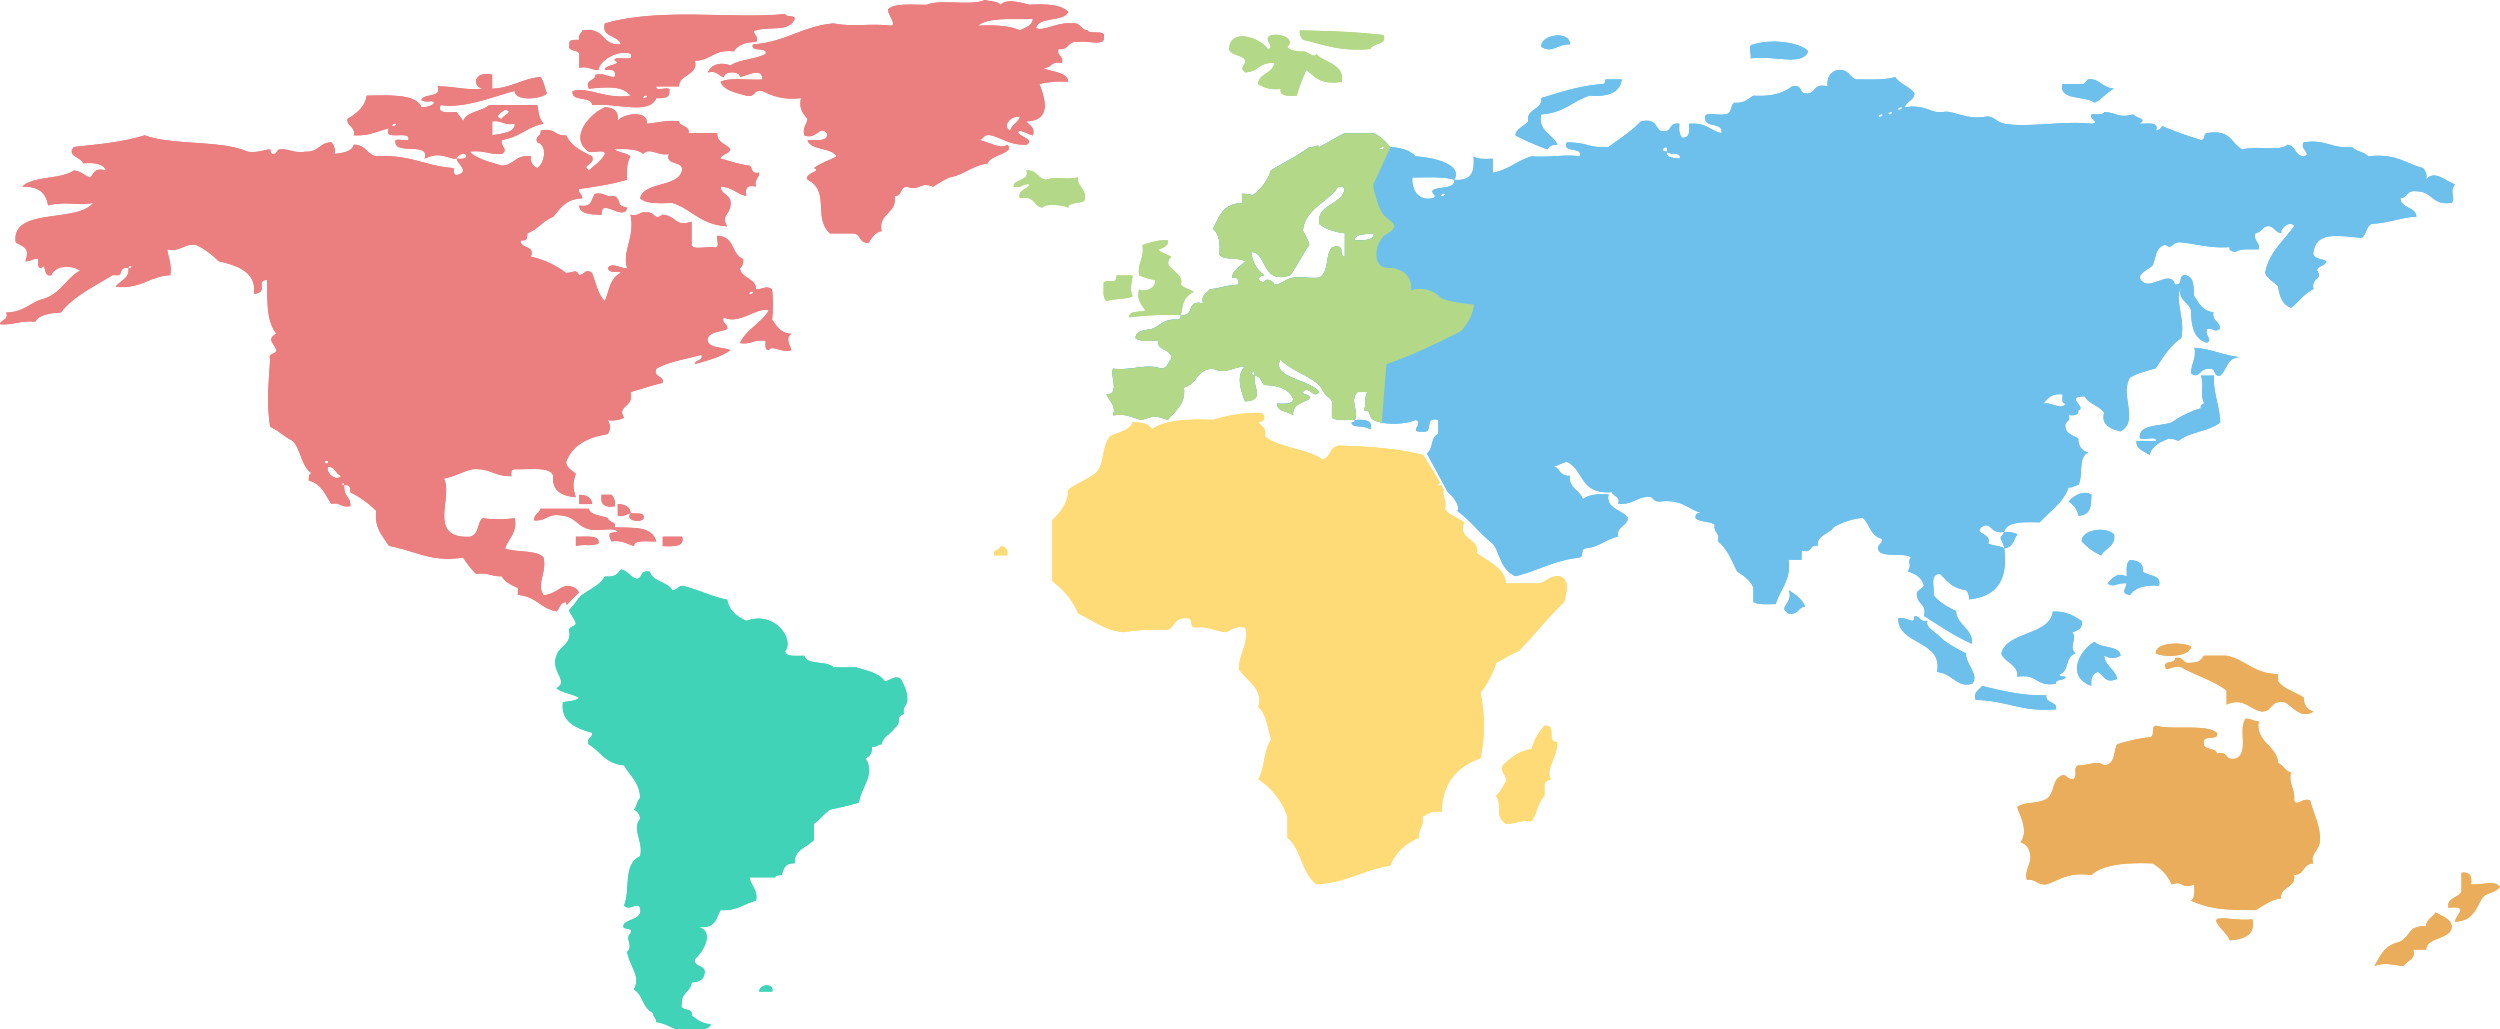 <svg id="Layer_1" data-name="Layer 1" xmlns="http://www.w3.org/2000/svg" viewBox="0 0 962.35 396.22"><defs><style>.cls-1{fill:#eb7e7e;}.cls-2{fill:#b3d887;}.cls-3{fill:#6dc0ec;}.cls-4{fill:#fedb77;}.cls-5{fill:#eaad5c;}.cls-6{fill:#40d3b7;}</style></defs><title>map</title><path class="cls-1" d="M144.83,125.69c2.45,0,1.54-2.43,5-1.8,4.57,1.17,7.22,3.78,13.6,3.61,4.2-2.15-5.93-4-2.46-5.38,1.85.46,3.14,1.33,4.94,1.78,1-3.1-1.38-3.79-2.48-5.39,10.22-.39,6.87-9.43,5-14.36a36.6,36.6,0,0,1,11.09-.89c-.32-4-6.65-3.55-9.87-5.41,3.85.44,2.76-2.73,7.39-1.8.89-2.73-2.12-2.62-1.23-5.39,4.43.49,3.05-3.18,7.45-2.69,3.1-.74,10.65,1.77,9.91-1.78,1.14-3.27-5.38-.91-6.2-2.71-2.92-.26-2.33-3.11-6.2-2.69-5.36-.54-11.13,3.24-13.62,1.82.76-4.54,10.91-2.29,12.36-6.29-2.57-2.61-8-3.14-14.89-2.7-4-1-8.92-2.37-11.13,0-1-1.32-3.95-1.3-6.17-1.82-5,2.39-17.14-.43-22.24,1.82-5.73.09-12.6-.72-14.92,1.81-.11,2,3.39,5.81,1.21,6.25-8.94-1-14,.62-22.22-.89-12.42,1.24-18.2,7.14-31,8.1-1.18,3.24,5.56.72,4.92,3.61C59.5,94.66,52.86,94.61,49.51,97c-3.06-1.17-7.07-1-8.7,2.68,4-.78,3.83,1.41,6.18,1.77,0-2.38,6.2-2.38,6.2,0,3-.53,8.42-4,8.65.93-5.29.36-12.72-.88-16.11.9,1.13,3.36,5.82,4.14,9.93,5.36,3.82.66,2.34-2.46,6.17-1.78,3.78,1.77,7.59,3.48,14.87,2.7-1,4,.85,6,2.49,8.08-.42,2.1-2,3.39-1.24,6.28,4.94,1.76,5.72-4.13,8.69-.87.68,3.2-3.74,2.73-7.45,2.67,1,4,9.41,2.78,11.12,6.29-2.81,1.55-6.24,2.63-8.67,4.5,3.49,1.17-3.85,1.85-2.45,4.48,8.83,4.34,2,14.6,8.63,20.66h8.7c3.59.11,2.16,3.82,6.17,3.58,1.25-1.8,2.15-3.84,5-4.51-1.5-6.77,6.17-6.85,5-13.46,3.16-.07,1.73-3.49,4.91-3.59,4.73,1.82,4.73-2.13,9.94,0a48.78,48.78,0,0,1,6.21-3.57c6-1.08,8.62-4.54,14.83-5.39.5-3.24,10.94-4,7.43-7.2C153.49,129.55,148.28,126,144.83,125.69Zm12.41-3.58c-3.31-1.6,0-5.93,3.71-5.37C160.32,118.95,157.63,119.71,157.24,122.12ZM165.89,79c-.09,2.66-2.79,3.34-4.94,4.48-3.79-1.74-9.39-2.14-16.11-1.8C149,78,160.63,79.56,165.89,79Z" transform="translate(231.68 -71.79)"/><path class="cls-1" d="M-8.72,92.49v5.35c3.77-.62,4.49.93,7.38.91.57-4.09,8-7.92,12.41-6.26,1.88,3.76-6.42.12-6.17,2.67,3.74,1.35-4.29,1.61-3.73,3.59,3.23-.55,4.41.36,3.73,2.67-2.91,0-3.66-1.55-7.45-.86.18,2.54-4.16,1.75-2.46,5.38,7.39-.7,12.73-1.25,16.09,2.67-9.83,1.54-16.18-3.55-22.3-1.78-1,4.32,7.5,1.76,7.46,5.42,9.34-1,21.88,4,24.74-2.71,3.23.27,5.31-.34,5-2.7.92-2.44-5.78.66-5-1.79h8.69c0-4.79,7.55-4.12,6.19-9.88,6.4-.14,7-4.48,14.92-3.62,1.51-2.16,3.94-3.62,8.61-3.59,1.59-2.22-2.75-4.35,0-4.49,5.19-1.72,12.79.9,14.87-4.48,0-1.47-3.46-.48-3.68-1.79-20.29,2-47.93-2.61-69.42,3.59C-.5,86.21,6.5,85.3,7.35,88.89c-8.05.46-5.6-6.73-14.82-5.41-.4,1.24-1.82,1.73-1.25,3.62-2,.06-4.31-.15-3.73,1.79C-13.53,91.76-9.22,90.75-8.72,92.49Zm26,16.12c.64.47-.91,1.19-1.26.92C15.37,109.07,16.91,108.37,17.27,108.62Z" transform="translate(231.68 -71.79)"/><path class="cls-2" d="M295.92,90.66c.65-2.52,6.5-1.29,5-5.37-11.32-1.32-22.17-1.61-32.22-1.81a4.2,4.2,0,0,0,1.21,3.62C277.73,88.91,284.15,91.74,295.92,90.66Z" transform="translate(231.68 -71.79)"/><path class="cls-2" d="M247.67,95.17c-.16,2.22-2.33,2.78,0,4.49,5.09-.19,5.27-4,11.11-3.61-.29,4-6.07,4-6.16,8.1a11.94,11.94,0,0,0,8.69,1.81c-.6,2.81,2.61,2.87,6.17,2.67a67.42,67.42,0,0,1,3.71-9.86c3.27,2.39,5.16,5.85,13.64,4.5,1.09-6.85-6.55-7.26-9.91-10.76-.37,2.09-3.33-1.05-5-.94-3,.16-5.08-.45-6.09-1.77,2.88-2.39-1.05-5.27-6.24-4.49-3.63,1.45,2,4.66-1.25,5.37-2.63-4.26-14.46-8.47-14.89,0C242,93.27,246.76,92.79,247.67,95.17Z" transform="translate(231.68 -71.79)"/><path class="cls-3" d="M372.71,88.89c-.11-5.68-11.51-3.74-11.11.89C365.82,92.58,368.11,88.53,372.71,88.89Z" transform="translate(231.68 -71.79)"/><path class="cls-3" d="M442.15,94.26c9.73-1.2,19.95,3.13,22.25-2.71-2.91-3.47-14.24-4.93-21-2.66C440.6,89,442.79,92.67,442.15,94.26Z" transform="translate(231.68 -71.79)"/><path class="cls-3" d="M367.84,127.5c-1.81-4.13-7.63-5.28-6.24-11.68,8.75-.55,12-5.06,18.56-7.2,7.83.58,11.78-1.6,12.46-6.26h-6.24c-.3.7,0,1.78-1.27,1.78-9.28.74-16.21,3.23-23.51,5.39.62,4.61-6,4.07-5,9-1.53,1.91-4.62,2.64-4.92,5.39A101.42,101.42,0,0,0,364,129.3C364.59,128.17,365.68,127.45,367.84,127.5Z" transform="translate(231.68 -71.79)"/><path class="cls-3" d="M574.62,111.34c3-1.45,4.44-4,7.47-5.4-4.71-.44-5.71-4.13-9.95-3.59-.54.05-1.15,2.11-2.47,1.78h-7.39C560.63,110.69,571.12,108.47,574.62,111.34Z" transform="translate(231.68 -71.79)"/><path class="cls-2" d="M179.51,151.74c.14-2.29,4.63-1.41,6.2-2.68,1.31-4.56-2.82-5.15-2.47-9-5.37,1.19-7.29-.57-12.39.88-3.37-.55-3.1-3.76-7.45-3.57,1.52,4.34-4.92,3-4.92,6.25,3.46.75,3.21-1.25,6.14-.88-.64,2.17-4.76,1.92-3.68,5.38,6.2-1.18,4.86,3.1,8.7,3.59C170.66,149.89,178.25,150.82,179.51,151.74Z" transform="translate(231.68 -71.79)"/><path class="cls-1" d="M9.81,151.74c-4.91-1-1.68-2.27-4.91-4.49-3.76.66-3.66-1.53-7.45-.88-1.75,1.72-.64,5.48-6.16,4.52.08,3.13,4.06,3.58,8.63,3.55C-.5,147.42,8.36,157.38,9.81,151.74Z" transform="translate(231.68 -71.79)"/><path class="cls-2" d="M227.89,184.1c-1.72-.94-3.82-1.5-5-2.7,1.55-5.32-8.21-6.17-3.69-10.79-1.68-.91-3.76-1.48-5-2.71,1.8-.76,3.93-1.32,3.74-3.58-4.53-.28-6.91,1-9.88,1.78.92,4.9-2,7-1.25,11.69a27,27,0,0,0,6.15,1.79c.52,3.18-4.16,4.94-6.15,3.58-1,4,.86,6,2.48,8.11-2.17.83-6.64-.05-6.24,2.69a128.51,128.51,0,0,1,19.84-.91C223.89,189.2,223.2,186.67,227.89,184.1Z" transform="translate(231.68 -71.79)"/><path class="cls-2" d="M194.34,187.69c2.86-1,7.52-.6,9.94-1.81-1.3-3.75-.29-4,0-8.09h-6.16c-.08,4-2.81,1.14-5,2.7C193.32,183.08,192.48,186.35,194.34,187.69Z" transform="translate(231.68 -71.79)"/><path class="cls-3" d="M619.19,213.72c2.39.11.89,3,3.74,2.69,2.74-2.21,2.32-6.69,7.42-7.17-6.48-.67-10.55-3.13-17.32-3.6.9,4.27-1.39,6.17-1.25,9.9C615.18,217.95,614.85,213.22,619.19,213.72Z" transform="translate(231.68 -71.79)"/><path class="cls-3" d="M590.74,241.57c-.22,3.16,2.92,3.86,5,5.36.86-3.25,3.86-5,7.45-6.28a7.61,7.61,0,0,1,3.68.92c3.91-3.46,12.12-3.79,16.11-7.2-.21-6.4-2.74-11.21-2.45-18h-5c1.52,4.21-.64,6.26,1.28,10.77a1.45,1.45,0,0,0-1.28,1.84,36.9,36.9,0,0,0-11.14,5.36c-4.36,1.65-12.23.69-12.38,5.4-.56,2.48,6.75-.7,6.22,1.79Z" transform="translate(231.68 -71.79)"/><path class="cls-3" d="M288.52,234.37c.36,2.51,4.11.72,7.4,2.72.9-3.36-1.89-4-6.15-3.62C290,234.22,289.26,234.32,288.52,234.37Z" transform="translate(231.68 -71.79)"/><path class="cls-3" d="M564.69,264.93a8.1,8.1,0,0,1,3.72,5.38c5.16-.21,4.74-4.4,5-8.08C570.32,260.24,566,262.87,564.69,264.93Z" transform="translate(231.68 -71.79)"/><path class="cls-1" d="M-8.72,262.24v3.58h5C-3.92,263.56-5.56,262.33-8.72,262.24Z" transform="translate(231.68 -71.79)"/><path class="cls-1" d="M4.89,266.69a4.57,4.57,0,0,0-1.25-4.45H-.09C-.56,265.29.29,267.35,4.89,266.69Z" transform="translate(231.68 -71.79)"/><path class="cls-1" d="M6.11,265.81v4.5c2.6.36,3.31-.62,5-.92C10.92,267.12,9.28,265.91,6.11,265.81Z" transform="translate(231.68 -71.79)"/><path class="cls-1" d="M3.64,280.19c4.45-.53,6,1,8.72,1.81.09-2.59,5.12-1.64,8.61-1.81-1.78-6-8.61-5.14-16.08-5.39.91-2.45-2.53-1.82-2.53-3.59-2.68-1-6.8-1.06-7.39-3.59H-23.57c-.55,1.71-2.69,2.25-2.51,4.5,5,.35,5-3,11.16-1.81,5.21.74,5.79,4.8,11.15,5.38,2.95.56,9-1.13,9.87.9C1.58,276.69,3,277.89,3.64,280.19Z" transform="translate(231.68 -71.79)"/><path class="cls-1" d="M16,270.31c-.39-1.23-3.08-.76-4.94-.92C8.45,272.71,17.37,273.45,16,270.31Z" transform="translate(231.68 -71.79)"/><path class="cls-3" d="M569.68,280.19a22.27,22.27,0,0,0,7.43,5.39c1.55-2.79,5.76-3.59,5-8.09C578.72,274.24,569.51,275.71,569.68,280.19Z" transform="translate(231.68 -71.79)"/><path class="cls-3" d="M539.92,282.89c3.49-.52,3.49-3.5,5-5.4a9.16,9.16,0,0,0-5-.89C537.63,280.1,538.32,277.33,539.92,282.89Z" transform="translate(231.68 -71.79)"/><path class="cls-1" d="M-10,278.37V282c4.17-1,4.27.29,8.66-.9C-.5,277.49-6,278.52-10,278.37Z" transform="translate(231.68 -71.79)"/><path class="cls-1" d="M23.43,282c4.48.22,8.6.19,7.45-3.63H23.43Z" transform="translate(231.68 -71.79)"/><path class="cls-4" d="M153.49,282c0,1.76-3.36,1.14-2.43,3.58H156C156.35,283.51,155.64,282.19,153.49,282Z" transform="translate(231.68 -71.79)"/><path class="cls-3" d="M579.61,296.36c2.57,1.93,3.5-.46,7.4,0-.4,2.09-2.64,3.88,1.26,4.48,1.75-2.63,5.21-4,11.13-3.59,1.17-4.13-4-3.71-6.19-5.38.31-2.95-1.46-4.34-4.94-4.5-1.74,1.16-1.23,3.9-1.26,6.29C582.87,292.12,581.65,294.2,579.61,296.36Z" transform="translate(231.68 -71.79)"/><path class="cls-3" d="M456.95,299c1.77,5.32-4.71,6.41,0,9,3.91.44,3.3-2.41,6.22-2.69C462.14,302.48,459.57,300.74,456.95,299Z" transform="translate(231.68 -71.79)"/><path class="cls-3" d="M538.71,323.31c1.21,3.61,6.6,4.18,6.2,9,8-1.35,6.8,4,14.84,2.68-.35-2.06,3.56-1,3.74-2.68-.95-.21-2.45,0-2.46-.92,4.06-1.23,2-6.84,6.22-8-2.85-2.92,1-6-1.28-8.11,2.16-.8,4.27-1.65,3.71-4.46-3-1.72-5.41-3.86-11.15-3.62C557.38,316.5,540.91,314.69,538.71,323.31Z" transform="translate(231.68 -71.79)"/><path class="cls-3" d="M515.15,317c-1.87-2.09-5.78-3.54-4.9-6.25-3.39.62-2.51-1.81-5-1.81.16,4-3-.11-6.22.88,0,10.49,17.41,8.36,14.91,20.65,6.1.49,7.81,6.41,13.57,4.49,2.85-3.43-2.55-7.36-2.4-11.65C521.35,321.47,516.89,318.9,515.15,317Z" transform="translate(231.68 -71.79)"/><path class="cls-3" d="M584.59,324.19c-.26-4-7.83-2.73-10-5.39-6.35,3.7-10.76,13.69-1.21,17-.27-2.59.29-4.57,2.46-5.38,2.72,1.73,2.89,4.57,7.43,2.72-.63-3.76-4.78-5-4.94-9A6,6,0,0,0,584.59,324.19Z" transform="translate(231.68 -71.79)"/><path class="cls-5" d="M611.77,320.59c-4-1.83-13.92-1.48-13.59,2.72C602.42,325.22,611.46,324.33,611.77,320.59Z" transform="translate(231.68 -71.79)"/><path class="cls-5" d="M625.43,324.19h-8.66c-1.11,1.31-1.86,2.86-5,2.7-3.83.68-2.31-2.5-6.13-1.81.36,2.35-4.88.73-3.73,3.58.16,2,3.08-1.12,6.12,0,5.53,3.24,12.77,5.17,17.4,9V343c6.62-2.9,8.61,1.84,13.62,2.69,4.35-.13,3-4.43,8.66-3.59,2.9,1.23,6.19,6.84,11.14,3.59-2.58-.79-3.77-2.66-3.72-5.36-3.24-2.16-7.79-3.32-9.89-6.31v-2.72C635.69,331.11,633.1,325.83,625.43,324.19Z" transform="translate(231.68 -71.79)"/><path class="cls-3" d="M559.75,344.85c.69-3.18-4.32-2.22-3.69-5.4-10.1.19-17.29-1.87-24.79-3.61-1.09,1.6-3.46,2.31-2.44,5.39C540.64,341.35,546.26,346,559.75,344.85Z" transform="translate(231.68 -71.79)"/><path class="cls-5" d="M651.39,379.88c.5-4.24-2.16-6.18-1.23-10.79-2.42-.6-2.82-2.7-4.92-3.58-.44-6.88-8.87-8-7.44-16.17-2.31.2-2.71-1-4.94-.91-3.19,3.69,1.33,13-3.76,15.28-4.87,1.18-2.5-3-7.43-1.81-.19-2.51-5.85-1.09-4.91-4.47-.64-2.85,6.11-.34,4.91-3.57-4.3-3.49-17-.91-23.5-2.72-2.16.54.06,4.25-2.48,4.47a61,61,0,0,0-12.39,2.72c-1.55,2.71-.44,7.47-4.94,8.09-2.95-2.13-6.12.13-10,0-2.41.62.3,5-2.44,5.36-2.56-.5-2.41-2.7-4.94-.88-3.09,2.25-1.64,7.78-6.19,9-2.78,1.29-8.29.59-9.93,2.69,1.31,4,4.34,9,1.24,13.47,2.42.64,3.26,2.41,3.71,4.49.68,4.1-2.21,5.59-1.29,9.88,3.7-.24,3.88,2,7.49,1.81,5.17-1.64,8.21-4.81,17.35-3.61,4.36-4,13.05-4.9,23.53-4.48a16.9,16.9,0,0,1,7.39,8.09c4.85-1.68,3.34,2.07,8.69,0,0,2.36.44,5.1-1.25,6.28,7.92,3.34,12.61,3.53,24.8,3.61,3.12-1.62,5.43-3.88,9.91-4.55-.61-4.59,5.9-4,4.91-8.95,4.33-.21,3.24-4.28,7.46-4.48-1.42-3.19,2.13-5.09,2.47-8.09.68-5.48-2.4-11.09-3.71-16.16C654.51,378.69,652.49,382.52,651.39,379.88Z" transform="translate(231.68 -71.79)"/><path class="cls-4" d="M362.84,351.14a22.7,22.7,0,0,0-5,9c-5.37.9-8.1,3.63-11.11,6.29-1,3.1,1.79,3.47,1.22,6.28-1.12,1.88-2,4-3.76,5.39,2.7,4.05-.85,7.64,3.76,10.78,4,.17,5.23-1.6,9.89-.91,2.69-4,1.65-5.8,5-9.87v-4.5c.3-1,1.36-1.4,2.47-1.81-2.25-3.93,2.28-7.66,2.54-14.36C363.2,357.47,368,350.75,362.84,351.14Z" transform="translate(231.68 -71.79)"/><path class="cls-5" d="M719.54,412.22c.24-2.57.16-4.92-3.7-4.48v7.15c-1,2.64-5.89,2.35-5,6.33,8.32-.89,2.83,2.67,2.47,5.37,7.83-.27,8.11-6.13,11.17-9.88,1.85-1.35,5.17-1.61,6.15-3.62C727.69,410.31,725.42,412.55,719.54,412.22Z" transform="translate(231.68 -71.79)"/><path class="cls-5" d="M705.9,423c-1.05,1.89-3.71,2.66-3.67,5.37a9.3,9.3,0,0,0-5,.9c-2.09,1.8-2.88,4.51-6.16,5.37-5.11,1.41-6.62,5.38-8.72,9,4-1.45,6.73-.44,11.15,0,1.17-2.14,5-2.38,3.73-6.3h5c.34-5.12,9.73-3.68,9.86-9C711.66,425.39,708.43,424.5,705.9,423Z" transform="translate(231.68 -71.79)"/><path class="cls-5" d="M621.68,425.66c-1.38,1.38,4.14,5.43,5,8.11,6-.43,9.9-2.38,8.67-8.11C629.93,426.39,623.87,424.56,621.68,425.66Z" transform="translate(231.68 -71.79)"/><path class="cls-6" d="M60.59,453.5h5C66.41,450,60.4,450.58,60.59,453.5Z" transform="translate(231.68 -71.79)"/><path class="cls-4" d="M369,293.66c-5.3-.54-5,2.94-9.85,2.7H348c-.59-6.15-6.76-8.28-11.18-11.67,1.1-5.9-7.35-4.84-4.94-11.7-2.1-2-6-2.86-7.42-5.37,1.1-2.53-1.4-6.42-.29-7.09-.31-.64-.69-1.35-1.12-2.12-.35.23-.86.37-1,.24-.45-.33.15-.76.66-.91-2.25-4-5.42-8.95-6.65-10.86a2.34,2.34,0,0,1-.26,0c-9-2.39-20.24-3.23-32.21-3.57-3.57.68-3,4.43-6.17,5.41-5.69-4.27-17-4.51-22.25-9,.95-3.11-1.42-3.81-2.49-5.4,2.89-.25,2.83-2.41,1.2-3.59a57.24,57.24,0,0,0-18.59,2.69c-10-.43-18.75.13-23.55,3.62-1.05-1.89-3.58-2.77-7.4-2.72-1,3.17-5.48,3.8-8.65,5.4-3.37,4.22-2.1,9.72-4.93,13.46-1.86,2.37-8.51,4.8-11.19,7.2-.2,5.25-3.05,8.57-6.21,11.68v23.34c4.28,3.49,8,7.39,9.95,12.56,5.7,2.45,9.53,6.28,17.32,7.18a87.31,87.31,0,0,1,17.35-.89c2.56-1.46,2.39-4.84,7.48-4.5,2.21.15.7,3,2.5,3.58,5.7-.57,7.89,1.44,12.34,1.8,2.12-.79,3.15-2.5,7.44-1.8,1.24,6.94-2.64,10.12-2.5,16.2,3.53,4.6,9.58,8.09,7.45,14.36,3.27,3,3.5,8.23,5,12.57-3.06,4.08-2.36,10.82-5,15.26a28.19,28.19,0,0,1,11.2,14.38v8.09c5.48,4.66,5.35,13.42,11.11,18,11.91-.63,17.88-5.55,28.5-7.18,1.88-4.94,5.65-8.46,11.11-10.78-.62-3.48,2.23-4.39,1.21-8.09,2.23-.82,3.18-2.51,7.47-1.81.13-10.36,5.19-17.14,14.9-20.65a59,59,0,0,0,0-25.13,39.25,39.25,0,0,0,6.13-11.68c3-1.46,5.46-3.22,8.7-4.5,5.89-6.2,11.24-12.82,17.36-18.83C371.23,300.19,372.87,295.6,369,293.66Z" transform="translate(231.68 -71.79)"/><path class="cls-3" d="M713.35,142.77c-3.3-1.09-8.11-5.9-11.12-1.81a4.75,4.75,0,0,0-1.23-4.48c-6.75-1.76-10.33-5.75-21.07-4.5-1.43-1.67-4.79-1.91-6.2-3.6-8.11.78-9.83-3.07-18.61-1.81-1.71,2.64,3.41,4.6,0,5.41-3.59-.39-2.93-3.88-6.17-4.49-3.64,2.78-10.33.26-17.44,1.8-4.42-2.1-4.1-7.76-13.53-6.28-1.79.2-.42,2.67-2.51,2.67-5.16-1.62-10.2-3.39-14.84-5.35a3.41,3.41,0,0,1-2.46,1.77c1.55-3.53-3-2.68-6.22-2.68,3.05-2.13-1.34-2-2.43-3.62-6,1.58-5.54-.52-11.16-.88-.43,1.2-3.14.74-4.95.88-1.25,1.68,3.69,3,0,3.62-10.65-1.23-24.17,1.59-33.5,0-3.12-.57-4.32-3.32-7.38-2.69-5.74.95-9.56-.94-13.67-1.81-1.45-.36-3.41.2-4.9,0-3.11-.43-5.46-2.86-12.38-1.83.47-2.3,3.65-2.7,3.69-5.36-1.75-2.64-5.72-3.63-7.42-6.31-3.74,1.21-9.48.95-14.88.93-3.1-.76-2.6-4.07-7.43-3.6-2.91.9-4,3.1-3.71,6.29-6.14-1.45-3.94,3.15-8.67,2.69-2.38-.37-1-3.49-5-2.69-3.21,2.47-7.69,4-14.82,3.57-2.21,1.16-3.29,3-7.44,2.73-1.74,1.14-.57,4.38-3.78,4.48-2.55.57-8.56-1.46-7.34,1.79,0,3.3,7.2,1.32,6.15,5.41-4.56-1-5.78-4.2-12.42-3.58,0,2.34.69,5.27-2.48,5.38-1.43-1.07-1.43-3.21-1.24-5.38-4.83-.79-2,3.9-7.4,2.68-1.94-1.6-1.7-4.8-7.43-3.61-3.5,3.78-8.23,6.64-12.43,9.88-8,.43-7.42-1.68-16.07-1.81-2,4.44,6.41,1.37,4.94,5.41-5.17-.87-10.72.45-18.58,0-5.58,1.64-8.62,5.12-14.85,6.28v-5.39c-3.08.15-6,.16-7.42-.89.3,5,.05,9.6-7.44,9,.41,3.32-4.53,2.69-7.43,3.6-3.07,1.2,2.2,2.69-1.26,3.58-7.25,1.06-7.67-6.5-7.4-8.06,5.75,0,12.08-.4,16.09.88,3.31-5.63-7-8.53-14.89-9-1.93-2.18-5.27-3.35-9.86-3.6a18.91,18.91,0,0,0-6.23-5.37H286c-3.35,1.7-6.52,3.64-9.84,5.37-.57-1.31-1.62.38-3.78,0-4.42,3.4-10,5.93-14.82,9a19.28,19.28,0,0,1-7.43,9.84c-.24-1-2.28-.74-3.72-.88v3.57c-7.87.35-8.68,5.69-11.19,9.9,2.5,2.12,2.86,5.74,2.5,9.87,1.2,2.43,7.83,1,9.93,2.71-2.71,2.64-5,3.63-5,6.3,2.64-.43,2.33,1.25,2.46,2.69-4.41.06-7.18,1.39-11.12,1.76-1.14,1.62-3.51,2.31-2.52,5.41-7-1.52-2.76,5.17-8.66,4.48.19,1.07-.26,1.6-1.29,1.79-5.43-.39-6.52,2.44-9.91,3.62-3,.48-6.31.76-6.11,3.58,1.6,1.22,5.36.88,8.61.9-.59,4.05,5.74,3,5,7.19-1.28,1.19-1.24,3.34-3.76,3.58-5.76-2.14-10.89.81-18.54,0-1.25,3,2.76,9.78-2.53,9.9.92,2.64,3.77,3.88,2.53,8.07,5.75-.89,7.48,1.17,11.16,1.78,4.62-1.72,5.24-1.72,9.88,0,2.81-3.63,7.08-6.26,6.17-12.57,5.44-1.15,4.52-6.89,11.14-7.18,5.26,2.25,7.38-.63,12.44-.9-3.51,3.49-1.74,9.1,0,13.47,7.84-.51,3-5.09,3.69-9.89-1.25,0-1.55-1.58,0-1.79v1.79c2.56.27,2.46,2.41,3.75,3.61,6,.09,9.73,1.83,11.1,5.4-.2,1.94-3.09,1.9-6.22,1.77-.16,3.15,4.39,2.83,6.22,4.51-.59-4,3.33-4.77,6.19-6.28.69-2-2.34-1.29-2.49-2.73,2.29-2.81,4.2,3,6.27,0-3.4-4.75-18.8-5.55-14.86-12.55,3.68,4.11,10.67,6,14.86,9.88.69.68,1.75,2.79,2.42,3.6,1,1.12,3,2.15,2.51,3.56v5.38c1.6,1.23,5.39.89,8.68.91,2.07-3.09-2.23-7.51,1.2-10.78h3.71c-1.38,3.54-.21,3.35-1.19,7.16,2.77-.31,1.65,2.6,3.7,3.62,4.51,2.29,12.77,1.59,16.08,0,3.71,1.31-3.22,4.67,2.46,4.51,5.11.66.27-5.81,6.26-4.51v5.38c-3.08,1.34-1.79,5.83-4.39,7.48,2.16,4,7.31,13.41,8,14.88h0c2.57,2,4.9,5.71,3.73,7.3,5.2,3.76,8.64,8.7,13.65,12.58,3,3.74,2.49,9.35,8.7,12.56,8.63-2.09,14.69-6.08,24.74-7.21,1.74-.52.22-3.44,2.45-3.56,5.38-.63,7.63-3.49,12.41-4.52-.88-3.92,3.63-4,3.73-7.16-2.14-3.24-8.52-3.43-7.47-9-4.68-.45-7.88.25-9.88,1.75-1-3.39-5.59-4.3-5-9-4,.24-3.58-2.76-6.14-3.59,1.84-.48,3.11-1.3,4.94-1.8,6.84,3.1,4.79,12.67,17.35,11.69.5,1.73,3.51,1.65,2.45,4.49,6,.45,6.88-2.78,12.41-2.68,1.26.56,1.28,2,3.71,1.8,8.61-.93,10.76,3,16,4.46-2-.31-2.31.71-2.39,1.82,1.28,1.72,5.67,1.21,7.45,2.69-.66,2.83,2.21,3.16,1.15,6.29,3.77,3,5.37,7.51,7.46,11.68,2.62,1.72,5.17,3.44,6.26,6.27v5.42c1.54,1.24,5.35.86,8.62.88,1.65-5.73,6.08-9.37,4.94-17.07h5v-3.61c4.68,1.34,2.4-2.43,6.17-1.76-.35-4.13,4.53-4.53,6.21-7.2a28.59,28.59,0,0,1,11.14-3.59c2.81,2.47,2.83,6.95,7.47,8.11.43,2.11-2.29,1.91-1.32,4.44,1.39,2.94,9.85.68,12.46,2.69-1.67,1.91.62,2.67-1.28,5.42,3.24.93,5.52,2.57,6.19,5.38-.45,1.7-3.53,1.62-2.46,4.5.38,2.71,3.82,3.19,2.46,7.18,6,3.74,11.59,7.76,18.57,10.78.33-5.93-5.83-7.12-6.16-12.59-3.45-1.72-6.74-3.5-8.69-6.29.57-2.91-1.63-7.74,2.46-8.08,2.71,2.55,4.66,5.65,10,6.28a4,4,0,0,1,1.16,3.58c12-1.14,15-8.92,13.62-19.73-1.58-.91-4.55-.9-6.17-1.8,1.58-4-5.94-3.69-2.47-6.3,3.63-2.51,3.23,3,8.65,1.8.9-3.85,7.19-3.81,13.64-3.61,3.93-4.33,9.2-7.66,11.13-13.48,2,.26,2.13-.84,3.72-.86,2.08-3.65-.28-10.38,3.74-12.56-2.64-.83-3.74-2.67-3.74-5.44-2.09-1.12-4.82-1.84-4.92-4.47-.55-2.16,2.28-2,1.2-4.48,2.56.28,3.91-.18,3.72-1.84,3.55-1.14-5.58-5.36,2.51-5.36,1.41,2.87,5.69,3.62,7.45,6.29-1.21,4.74,2.33,6.1,6.22,7.19,7.42-3.91-.26-13.79,3.69-20.65,2.6-1.71,6.33-2.59,9.91-3.61,2.86-4.2,5.39-8.63,9.85-11.68,1.72-7.24-2.81-14.69,0-19.76-1.69,5.13,2.86,5.73,3.74,9,.24,5.57.62,10.95,6.22,12.56,2.31-1.59-1-2.27,0-5.36,3.38-.11,2.49,1.49,4.94,0,.22-2.86-3.29-3.05-2.45-6.32-4.48-.61-5.64-3.66-7.46-6.27-.46-3.23.44-7.51-3.68-8.09-2.59.23-.34,4-3.7,3.61-2.1-6.61-10.51,4.13-13.69-2.69.86-2.1,3.14-3.09,5-4.49,1.42-2.86.92-7.08,5-8.12,2.84,2.22,2.26-1.32,6.12-.89,5.84.6,11.24,2.36,18.64,1.81-.43,1.53,1,1.71,2.44,1.78,1.63-1.24,5.41-.86,8.7-.91.63-2.83-2.2-3.15-1.23-6.26,2.51-.26,2.41-2.42,4.95-2.7,2.54.28,2.44,2.44,5,2.7-.58-2,3.68-5,4.91-2.7-4,5.76-9.77,10.24-11.12,18,.81,2.43,3.54,3.43,5,5.4.54,3.44,1.46,6.73,4.92,8.07,3.09-2.26,4.92-5.42,8.69-7.2-1.13-4.44,4-3.78,1.3-7.16.32-1.82,3.27-1.78,3.67-3.59-1.82-1.07-5.55-.8-5-3.6,1.22-7.88,9.34-6.18,18.6-5.39,1.79-1.38,1.62-4.18,3.72-5.37,7.22-.39,12.66-2.85,17.29-2.71,0-3.84-6.13-3.28-6.13-7.18,2.9-.29,2.3-3.1,6.13-2.67,6.48.08,5.61,5.53,13.63,4.45C713.71,148.34,711,145.42,713.35,142.77ZM276.17,158q3.49,2.81,9.84,3.59v9c-2.78-.37.7-5.28-4.92-3.58-2.74,3.1-1,9.42-4.93,11.68-4.13.28-7.18-.43-10,0-3.44.51-4.17,2.6-7.43,2.69.39-1.1-3.54-3.1-3.67-.91-2.91-.26-2.91-2.45,0-2.7a11.5,11.5,0,0,1-5-9c6.18.38,3.8,12.65,14.85,9,2.78-3.65,4.7-8,7.41-11.69a17.4,17.4,0,0,0-2.49-5.4c.74-8.44,9.56-11,13.62-17,1.5-.12,2.26.2,2.49.91C285,150.73,275,150.33,276.17,158Zm13.6,6.28c-.08-2.71,4.37-2.21,7.42-2.68C297.29,164.41,293.47,164.31,289.77,164.31Zm9.91-35c-.65-.48.9-1.16,1.23-.91C301.53,128.87,300,129.55,299.68,129.3Zm23.52,17.94c-.65-.46.88-1.13,1.24-.88C325.05,146.83,323.53,147.5,323.2,147.24Zm91.64-14.37c-2.35-.37-5.32-.29-4.95-2.68-3.7-.18,1.17-3.74,0,0C410.78,131.63,415.94,130,414.84,132.87Zm76.75-16.13c-.6-.46.95-1.19,1.32-.92C493.57,116.3,492,117,491.59,116.74Zm3.76-.92c-.63-.46.91-1.13,1.23-.88C497.22,115.36,495.72,116.07,495.35,115.82Zm3.71-1.8c-.64-.45.9-1.16,1.26-.91C500.95,113.61,499.41,114.25,499.06,114Zm55.78,113.17c1.74-1.71,2.74-4,7.45-3.56.05,1.39-.6,3.41,1.2,3.56C561.62,229.88,558.07,226.44,554.84,227.18Z" transform="translate(231.68 -71.79)"/><path class="cls-2" d="M335.6,189s-8.33-.61-12.5-2.42a11,11,0,0,0-11.61-3c.6-4.44-2.38-8.69-8.92-8.69s-5.06-10.3-.6-12.93,3.57-3.84,0-6.46S296.91,143,296.91,143l6.65-14.57h-.14a18.91,18.91,0,0,0-6.23-5.37H286c-3.35,1.7-6.52,3.64-9.84,5.37-.57-1.31-1.62.38-3.78,0-4.42,3.4-10,5.93-14.82,9a19.28,19.28,0,0,1-7.43,9.84c-.24-1-2.28-.74-3.72-.88v3.57c-7.87.35-8.68,5.69-11.19,9.9,2.5,2.12,2.86,5.74,2.5,9.87,1.2,2.43,7.83,1,9.93,2.71-2.71,2.64-5,3.63-5,6.3,2.64-.43,2.33,1.25,2.46,2.69-4.41.06-7.18,1.39-11.12,1.76-1.14,1.62-3.51,2.31-2.52,5.41-7-1.52-2.76,5.17-8.66,4.48.19,1.07-.26,1.6-1.29,1.79-5.43-.39-6.52,2.44-9.91,3.62-3,.48-6.31.76-6.11,3.58,1.6,1.22,5.36.88,8.61.9-.59,4.05,5.74,3,5,7.19-1.28,1.19-1.24,3.34-3.76,3.58-5.76-2.14-10.89.81-18.54,0-1.25,3,2.76,9.78-2.53,9.9.92,2.64,3.77,3.88,2.53,8.07,5.75-.89,7.48,1.17,11.16,1.78,4.62-1.72,5.24-1.72,9.88,0,2.81-3.63,7.08-6.26,6.17-12.57,5.44-1.15,4.52-6.89,11.14-7.18,5.26,2.25,7.38-.63,12.44-.9-3.51,3.49-1.74,9.1,0,13.47,7.84-.51,3-5.09,3.69-9.89-1.25,0-1.55-1.58,0-1.79v1.79c2.56.27,2.46,2.41,3.75,3.61,6,.09,9.73,1.83,11.1,5.4-.2,1.94-3.09,1.9-6.22,1.77-.16,3.15,4.39,2.83,6.22,4.51-.59-4,3.33-4.77,6.19-6.28.69-2-2.34-1.29-2.49-2.73,2.29-2.81,4.2,3,6.27,0-3.4-4.75-18.8-5.55-14.86-12.55,3.68,4.11,10.67,6,14.86,9.88.69.68,1.75,2.79,2.42,3.6,1,1.12,3,2.15,2.51,3.56v5.38c1.6,1.23,5.39.89,8.68.91,2.07-3.09-2.23-7.51,1.2-10.78h3.71c-1.38,3.54-.21,3.35-1.19,7.16,2.77-.31,1.65,2.6,3.7,3.62a12.42,12.42,0,0,0,3.06,1L302,212s11.16-3.64,28.86-12.83C335.89,193.27,335.6,189,335.6,189Zm-34.69-60.64c.63.48-.88,1.16-1.23.91C299,128.82,300.57,128.15,300.91,128.39ZM276.17,158q3.49,2.81,9.84,3.59v9c-2.78-.37.7-5.28-4.92-3.58-2.74,3.1-1,9.42-4.93,11.68-4.13.28-7.18-.43-10,0-3.44.51-4.17,2.6-7.43,2.69.39-1.1-3.54-3.1-3.67-.91-2.91-.26-2.91-2.45,0-2.7a11.5,11.5,0,0,1-5-9c6.18.38,3.8,12.65,14.85,9,2.78-3.65,4.7-8,7.41-11.69a17.4,17.4,0,0,0-2.49-5.4c.74-8.44,9.56-11,13.62-17,1.5-.12,2.26.2,2.49.91C285,150.73,275,150.33,276.17,158Zm13.6,6.28c-.08-2.71,4.37-2.21,7.42-2.68C297.29,164.41,293.47,164.31,289.77,164.31Z" transform="translate(231.68 -71.79)"/><path class="cls-6" d="M117.57,341.25c.06-3.34-1.25-5.69-2.46-8.05-2.18-1.69-3.64.37-6.18.88-2-3.07-6.76-4.1-11.11-5.41H89.14c-2.22-2.6-10.52-.77-11.17-4.46-3.3,0-7.32.5-7.4-1.8,3.56-4.19-3.67-15.66-14.9-11.65-3.91-1.68-6.76-4.08-7.41-8.12-6.47-1.31-11.09-3.93-17.38-5.37-1.61.33-1.93,1.57-3.7,1.79-1.68-3.24-7.71-3.39-8.71-7.17-4-.8-2.56,2.3-4.93,2.7-2.88-.63-3.28-3-6.2-3.6-1.12,1.56-2.25,3.1-6.19,2.69-1.9,3.71-6.8,5.18-9.84,8.06a38.73,38.73,0,0,1-4,5c.83,1.66,1.92,3.14,2.66,4.83,0,1.81-3.36,1.19-2.45,3.61.57,4.63-4,5.53-5,9-2.4,6.26,5,9.69,0,12.57,2.16,1.72,6.11,2.13,8.68,3.62-1,1.29-4,1.27-6.19,1.77-.9,7.23,4.54,9.87,11.15,11.71.49,2.14-2.29,1.93-1.26,4.48,4.63,2.62,6.28,7.4,13.65,8.09,2.26,4,6.17,6.86,6.15,12.57-1.26,1.18-1.16,3.31-2.41,4.48a3.77,3.77,0,0,1,2.41,3.6c-3.32,4,1.49,8.76,0,14.37-6.69,2.9-3.61,13-6.15,18.86,1.82,2.49,5.06-1.56,6.15.92,1.13,4.4-4.23,4.11-6.15,6.26-1.58,2.92,3.94.71,2.44,3.62-2.36,2.17,1.36,4.35-1.26,7.16,1.21,6.11,5.38,9.25,2.56,14.39,3.65,2.1,3.26,7.16,7.4,9-.18,1.6,1.46,1.88,1.21,3.58,3.13.47,5.13,1.7,7.43,2.68,4.65-.54,12.77,1.48,13.59-1.8a12.08,12.08,0,0,1-7.4-3.6c.93-3-5-1.13-3.71-4.48-.43-3.93,3.58-4.61,3.71-8.09,3.21-.11,4.81-1.3,5-3.57.63-3.19-4.37-2.19-3.72-5.4,3.32-2.77,8.42-11.64,0-12.58,8.29,1.52,8-3.13,9.89-6.26,6.67.32,8.95-2.54,13.65-3.61.82-4.19-2-5.77-2.5-9h9.92c.07-.9,1.52-.72,2.49-.93.69-2.19,1.06-4.6,5-4.48-.44-5.09,4.67-6.17,7.4-9v-6.26c2.36-1.6,3.86-3.81,6.18-5.41,5.91-1.26,5.91-1.26,11.15-2.69.56-5.76,6.57-10.76,2.48-17.07,1.88-.75,2.69-2.26,2.48-4.5,2,.29,2.16-.83,3.74-.87.46-3,3.64-4,5-6.27,3.29-2.34-.18-4.34,3.66-5.4C115.47,343.9,117.57,343.36,117.57,341.25Z" transform="translate(231.68 -71.79)"/><path class="cls-1" d="M-17.41,307.12c1.26-1.19,1.18-3.33,3.69-3.57a9.19,9.19,0,0,0,.24,1.15A37,37,0,0,1-8.87,300c-.5-1.72-2.17-2.57-4.85-2.7-3.18.95-4.59,3.23-8.72,3.59-2.89-4.38,1.31-8.54,0-14.39-2.24-3.11-10.44-1.93-14.81-3.56,1.23-3.92,4.82-6.08,3.72-11.68a47.09,47.09,0,0,1-12.37,0c-2.28,1.93-1.19,6.31-5,7.16-16.57.65-6.21-15.4-9.91-22.44,4.38-.75,7-2.69,11.16-3.58,6.77-.42,8.36,2.88,14.83,2.67-.1-1.26-.26-2.51,1.26-2.67,6,.21,13.93-1.14,14.85,2.67-.54,5.2,2.73,7.64,8.66,8.11-1.48-4.63-.82-6,0-9-1.4-1.35-3.53-2.2-3.71-4.5,2.08-5.95,7.55-9.49,16.08-10.78,1.14-2.61,1.14-2.74,0-5.38a11,11,0,0,0,6.26-.91c-3.09-4.92,4-3.83,2.44-9.88,4.12-1.21,8-2.5,12.36-3.58.65-2.82-3.75-2-2.45-5.38,4.53-2.72,11.41-3.73,17.4-5.4.86,2.44-2.52,1.82-2.52,3.59,5-1.5,10.21-2.76,13.65-5.38-3.06-1.41-9.23-.56-8.7-4.5.69-2.49,4.75-2.5,7.45-3.58.5-2.18-2.28-1.95-1.27-4.51,6,3,13-4.35,17.34-2.69-2.86,4.81-8.76,7.4-11.14,12.56,4.59.65,5.33-1.53,9.87-.88.12,1.39-.54,3.42,1.27,3.59,1.23-2.22,4.74,1.23,8.67,0-.6-2.07-2.43-4.59,0-6.3-4.52-.31-5.67-3.07-7.44-5.4a53.52,53.52,0,0,0,0-11.69c-2.38-1.66-3.08-.06-6.17,0,.14-4.25-5.73-4.23-6.19-8.06a4.11,4.11,0,0,0,1.23-3.59c-4.77-2-3-8.62-9.94-9-.63,1.32,1.49,4.65-1.23,4.51-2.55-.53-8.14,1.12-8.67-.93v-9c-6.63,2.16-5.42-2.09-11.17-2.7-3.26,2.47-2.67-1-6.15-.88-3-.36-2.68,1.63-6.21.88,1.85,9-3.36,14-1.26,20.65-2.11.26-6.17-2.54-7.44,0,1.24,2.56,4.13.58,5,1.79-4.33,2-4.42,7-6.19,10.8-2.84-2.75-3.39-7.16-4.93-10.8-2.53-1.79-2.46.42-5,.9-1.07-2.6-1.85-1-5-.9a34.59,34.59,0,0,0-13.57-6.28c2-4.47-4.36-2.86-3.82-6.29,2.7.43,2.41-1.28,2.54-2.68,4.09-1.54,5.83-4.73,9.9-6.3,2.73-3.15,4.63-6.84,11.19-7.18.08-1.6-1.53-1.89-1.25-3.58,8.36-1.19,13-1.94,18.53-3.6-.27-3.48,0-6.63,1.26-9-1.46-1.31-4.69-1.4-6.17-2.68,4.91-.3,9.15,0,11.11,1.78,2.32-2.73,5.95,1,9.92,0-1.73,4.57,5.66,2.49,5,6.32-1.21,6.58-14.7,4.28-16.1,10.75,2.05,2.13,7.22,2,12.41,1.78,7.69,2.52,10.74,8.41,21.08,9-2.77-4.65,2.07-4.53,1.24-9.87-.55-2.34-3.75-2.71-3.76-5.4,4.72.2,6,2.85,9.93,3.59-.35-2.33-.45-4.47,3.72-3.59-.87-2.76,1.26-3.27,1.2-5.39-3.34.63-2.34-1.84-3.7-2.68-4.23-.51-7.45-1.75-11.15-2.71.35-1.83,3.38-1.73,3.76-3.57-1.6-2.15-5.46-2.67-5-6.28H33.38c.59-2.84-3.33-2.37-3.71-4.51-5.28-.52-8.19.65-12.4.93.74-5.57-9.79-3.8-11.17-.93.46-3.35-1-5.26-4.94-5.4-6.39,2.86-13.83,12-6.19,17.09,1.82.5,6.36-1,6.19.89-1.33,2.64-3.92,4.33-6.19,6.32-3.17-2.22,2.6-1.95,1.26-5.41-4.23-2-8.25-4.21-9.95-8.09-4.71.43-3.93-3.1-9.85-1.78.43,2.14-2.34,1.93-1.3,4.46,4.25,1.22,2.68,8.36,0,9.9a3.92,3.92,0,0,1-2.42-4.5c-6.24-.64-6.24,3.32-11.23,3.6-4.61-1.43-9.66-2.55-12.35-5.39,5.53-.68,7.46,1.2,12.35.89,2.73-1.86-.57-2.57,0-5.39,6.87-1,9.6-5,16.08-6.26-2.25-2.82-1.79-4.94-2.43-7.18H-43.4c-2.74,2.51-8.91,2.51-10,6.26-.63-1.33-1.81-2.22-2.46-3.57-3.28,0-7.72.83-6.17-2.68,9.17,1.38,20.1-3.27,28.47-5.42,0,4.14,10.6,3.1,12.39.91-.86-2.05-1.12-4.56-2.44-6.31-7.3.7-10.89,4.15-18.62,4.52v-5.38c-6.77-1.66-8,4.23-3.7,5.38-7.1.63-11.11-1-17.31-.9,1.84,4.65-5.72,2.49-6.2,5.39,3.09,1.14,3.81-.46,4.91.9-.79,1.19-2.66,1.67-4.91,1.76-2-5.13-11.82-4.63-21.09-4.49-.65,4.35-3.81,6.82-7.45,9-.22,2.82,3.24,3,2.51,6.28,6.12.27,9.17-1.7,13.55-2.69-2.53,4.87,6.81,1.08,7.48,3.61.89,2.43-5.83-.65-5,1.77,0,4.86,13.55-.22,11.19,6.29,4.62-2,6.06-1.42,11.11,0h1.26c-.39-1.08,3.57-3.08,3.72-.89-.22,1.06-2,1-3.72.89.33,2.27,5.31,5.11,0,6.31-1.46-.18-1-1.66-1.26-2.7-11-.71-16.56-5.34-29.71-4.5-3.79-.84-3.88-4.36-8.64-4.49-.59,2.55-3.87,3.17-7.46,3.58a4.71,4.71,0,0,0-1.2-4.5c-4.78.21-4.78,3.82-9.91,3.61-4.71.69-5.92-1.1-9.93-.89-1.38.22-.81,1.78-2.48,1.78-1.2,0-1-1.1-1.2-1.78-3,.29-4.7,1.41-8.73.89-9.87-4.48-28.94-2.34-39.58-6.3-9.26,2.94-21.28,3.77-27.26,4.5-2.83,3.49,2.24,3.55,3.67,6.31,4.73-.43,7.74.36,8.7,2.71-5-1.25-4.45,1.59-6.22,2.69-2.26-.79-3.36-2.33-6.16-2.69-4.71,3.46-16,2.17-19.85,6.25,6.83-.15,9.25,2.88,9.92,7.23,6.57-1.73,11.5.24,17.35-1-6.07,7.92-31.83,1.53-29.77,15.28,4.13,2.17,5.1,2.46,3.74,7.2,2.23.11,2.58-1.11,4.91-.9.11,1.43-.58,3.42,1.25,3.59,1.75-2.86.57,3.68,3.74,2.69,1.53-3.5,7-4.3,11.12-1.79-5.34,3-7.28,8.47-13.58,10.77-5.68,1.29-7.62,5.25-14.85,5.37,1,2.88-2,2.78-2.5,4.5,5.67.51,7.72-1.6,13.61-.89,1.39-2.59,5.27-3.34,9.94-3.61,4.66-6.17,12.71-9.91,19.82-14.36h2.5c1.29-.84.36-3.28,3.67-2.69.09-.54.22-1.06,1.22-.87-.07.53-.14,1.06-1.22.87.53,4-3.32,4.75-4.95,7.19,10.18.82,12.65-4,21.07-4.5.56-4-.65-6.75-1.24-9.89,5.69.85,6-2.23,11.09-1.8a31,31,0,0,1,8.72,6.31c7.87,1.81,14.61,4.41,13.61,12.57,6-.58.28-5,5-5.39.28,7.6-.4,15.8,3.65,20.66-3.73,2.33-1.27,3.33,0,6.3,0,1.77-3.37,1.11-2.41,3.6-.6,9.84-1.42,16.45,0,26,3.28,1.49,5.46,3.81,8.63,5.4,3.41,3.47,3.16,9.63,7.42,12.56-1.43.16-1,1.64-1.25,2.7,5.19,1.35,6.36,5.56,8.73,9,3.77-.68,3.57,1.57,7.34.87.18-3.82-2.39-3-2.42-8-.71,0-1.4-.76,0-.92v.92c2.62-.46,2.3,1.27,2.42,2.67a38.63,38.63,0,0,1,10,7.19c-.9,6.33,2.39,9.65,4.91,13.48,10.24,1.84,16.26,6.44,28.51,4.46a34.06,34.06,0,0,0,5,6.31c4.67-.7,5.94,1.09,9.86.9,1.17,2.16,3.63,3.36,6.2,4.48v2.7C-25.15,301.38-23.7,306-17.41,307.12Zm75.56-123c.61.46-.9,1.12-1.26.88C56.26,184.51,57.78,183.81,58.15,184.1ZM-37.24,114c3.81.88-1.36,2.42-1.27,3.6C-42.25,116.75-37.92,114.58-37.24,114Zm-4.95,4.49c3.92-.41,4.38,1.66,8.67.93,0,3.56-4.85,3.67-8.67,4.46Zm-38.36,1.84c-.67-.49.81-1.19,1.18-.91C-78.72,119.89-80.22,120.56-80.55,120.35Zm-26,129.29a.6.6,0,0,1,1.19,0C-105.58,250.68-106.58,250.15-106.58,249.63Zm1.19,1.8c2.95.3,2.81,2.79,5,3.59C-102,257.29-106.44,254.06-105.38,251.44Z" transform="translate(231.68 -71.79)"/><path class="cls-1" d="M144.83,125.69c2.45,0,1.54-2.43,5-1.8,4.57,1.17,7.22,3.78,13.6,3.61,4.2-2.15-5.93-4-2.46-5.38,1.85.46,3.14,1.33,4.94,1.78,1-3.1-1.38-3.79-2.48-5.39,10.22-.39,6.87-9.43,5-14.36a36.6,36.6,0,0,1,11.09-.89c-.32-4-6.65-3.55-9.87-5.41,3.85.44,2.76-2.73,7.39-1.8.89-2.73-2.12-2.62-1.23-5.39,4.43.49,3.05-3.18,7.45-2.69,3.1-.74,10.65,1.77,9.91-1.78,1.14-3.27-5.38-.91-6.2-2.71-2.92-.26-2.33-3.11-6.2-2.69-5.36-.54-11.13,3.24-13.62,1.82.76-4.54,10.91-2.29,12.36-6.29-2.57-2.61-8-3.14-14.89-2.7-4-1-8.92-2.37-11.13,0-1-1.32-3.95-1.3-6.17-1.82-5,2.39-17.14-.43-22.24,1.82-5.73.09-12.6-.72-14.92,1.81-.11,2,3.39,5.81,1.21,6.25-8.94-1-14,.62-22.22-.89-12.42,1.24-18.2,7.14-31,8.1-1.18,3.24,5.56.72,4.92,3.61C59.5,94.66,52.86,94.61,49.51,97c-3.06-1.17-7.07-1-8.7,2.68,4-.78,3.83,1.41,6.18,1.77,0-2.38,6.2-2.38,6.2,0,3-.53,8.42-4,8.65.93-5.29.36-12.72-.88-16.11.9,1.13,3.36,5.82,4.14,9.93,5.36,3.82.66,2.34-2.46,6.17-1.78,3.78,1.77,7.59,3.48,14.87,2.7-1,4,.85,6,2.49,8.08-.42,2.1-2,3.39-1.24,6.28,4.94,1.76,5.72-4.13,8.69-.87.68,3.2-3.74,2.73-7.45,2.67,1,4,9.41,2.78,11.12,6.29-2.81,1.55-6.24,2.63-8.67,4.5,3.49,1.17-3.85,1.85-2.45,4.48,8.83,4.34,2,14.6,8.63,20.66h8.7c3.59.11,2.16,3.82,6.17,3.58,1.25-1.8,2.15-3.84,5-4.51-1.5-6.77,6.17-6.85,5-13.46,3.16-.07,1.73-3.49,4.91-3.59,4.73,1.82,4.73-2.13,9.94,0a48.78,48.78,0,0,1,6.21-3.57c6-1.08,8.62-4.54,14.83-5.39.5-3.24,10.94-4,7.43-7.2C153.49,129.55,148.28,126,144.83,125.69Zm12.41-3.58c-3.31-1.6,0-5.93,3.71-5.37C160.32,118.95,157.63,119.71,157.24,122.12ZM165.89,79c-.09,2.66-2.79,3.34-4.94,4.48-3.79-1.74-9.39-2.14-16.11-1.8C149,78,160.63,79.56,165.89,79Z" transform="translate(231.68 -71.79)"/><path class="cls-1" d="M-8.72,92.49v5.35c3.77-.62,4.49.93,7.38.91.57-4.09,8-7.92,12.41-6.26,1.88,3.76-6.42.12-6.17,2.67,3.74,1.35-4.29,1.61-3.73,3.59,3.23-.55,4.41.36,3.73,2.67-2.91,0-3.66-1.55-7.45-.86.18,2.54-4.16,1.75-2.46,5.38,7.39-.7,12.73-1.25,16.09,2.67-9.83,1.54-16.18-3.55-22.3-1.78-1,4.32,7.5,1.76,7.46,5.42,9.34-1,21.88,4,24.74-2.71,3.23.27,5.31-.34,5-2.7.92-2.44-5.78.66-5-1.79h8.69c0-4.79,7.55-4.12,6.19-9.88,6.4-.14,7-4.48,14.92-3.62,1.51-2.16,3.94-3.62,8.61-3.59,1.59-2.22-2.75-4.35,0-4.49,5.19-1.72,12.79.9,14.87-4.48,0-1.47-3.46-.48-3.68-1.79-20.29,2-47.93-2.61-69.42,3.59C-.5,86.21,6.5,85.3,7.35,88.89c-8.05.46-5.6-6.73-14.82-5.41-.4,1.24-1.82,1.73-1.25,3.62-2,.06-4.31-.15-3.73,1.79C-13.53,91.76-9.22,90.75-8.72,92.49Zm26,16.12c.64.47-.91,1.19-1.26.92C15.37,109.07,16.91,108.37,17.27,108.62Z" transform="translate(231.68 -71.79)"/><path class="cls-2" d="M295.92,90.66c.65-2.52,6.5-1.29,5-5.37-11.32-1.32-22.17-1.61-32.22-1.81a4.2,4.2,0,0,0,1.21,3.62C277.73,88.91,284.15,91.74,295.92,90.66Z" transform="translate(231.68 -71.79)"/><path class="cls-2" d="M247.67,95.17c-.16,2.22-2.33,2.78,0,4.49,5.09-.19,5.27-4,11.11-3.61-.29,4-6.07,4-6.16,8.1a11.94,11.94,0,0,0,8.69,1.81c-.6,2.81,2.61,2.87,6.17,2.67a67.42,67.42,0,0,1,3.71-9.86c3.27,2.39,5.16,5.85,13.64,4.5,1.09-6.85-6.55-7.26-9.91-10.76-.37,2.09-3.33-1.05-5-.94-3,.16-5.08-.45-6.09-1.77,2.88-2.39-1.05-5.27-6.24-4.49-3.63,1.45,2,4.66-1.25,5.37-2.63-4.26-14.46-8.47-14.89,0C242,93.27,246.76,92.79,247.67,95.17Z" transform="translate(231.68 -71.79)"/><path class="cls-3" d="M372.71,88.89c-.11-5.68-11.51-3.74-11.11.89C365.82,92.58,368.11,88.53,372.71,88.89Z" transform="translate(231.68 -71.79)"/><path class="cls-3" d="M442.15,94.26c9.73-1.2,19.95,3.13,22.25-2.71-2.91-3.47-14.24-4.93-21-2.66C440.6,89,442.79,92.67,442.15,94.26Z" transform="translate(231.68 -71.79)"/><path class="cls-3" d="M367.84,127.5c-1.81-4.13-7.63-5.28-6.24-11.68,8.75-.55,12-5.06,18.56-7.2,7.83.58,11.78-1.6,12.46-6.26h-6.24c-.3.7,0,1.78-1.27,1.78-9.28.74-16.21,3.23-23.51,5.39.62,4.61-6,4.07-5,9-1.53,1.91-4.62,2.64-4.92,5.39A101.42,101.42,0,0,0,364,129.3C364.59,128.17,365.68,127.45,367.84,127.5Z" transform="translate(231.68 -71.79)"/><path class="cls-3" d="M574.62,111.34c3-1.45,4.44-4,7.47-5.4-4.71-.44-5.71-4.13-9.95-3.59-.54.05-1.15,2.11-2.47,1.78h-7.39C560.63,110.69,571.12,108.47,574.62,111.34Z" transform="translate(231.68 -71.79)"/><path class="cls-2" d="M179.51,151.74c.14-2.29,4.63-1.41,6.2-2.68,1.31-4.56-2.82-5.15-2.47-9-5.37,1.19-7.29-.57-12.39.88-3.37-.55-3.1-3.76-7.45-3.57,1.52,4.34-4.92,3-4.92,6.25,3.46.75,3.21-1.25,6.14-.88-.64,2.17-4.76,1.92-3.68,5.38,6.2-1.18,4.86,3.1,8.7,3.59C170.66,149.89,178.25,150.82,179.51,151.74Z" transform="translate(231.68 -71.79)"/><path class="cls-1" d="M9.81,151.74c-4.91-1-1.68-2.27-4.91-4.49-3.76.66-3.66-1.53-7.45-.88-1.75,1.72-.64,5.48-6.16,4.52.08,3.13,4.06,3.58,8.63,3.55C-.5,147.42,8.36,157.38,9.81,151.74Z" transform="translate(231.68 -71.79)"/><path class="cls-2" d="M227.89,184.1c-1.72-.94-3.82-1.5-5-2.7,1.55-5.32-8.21-6.17-3.69-10.79-1.68-.91-3.76-1.48-5-2.71,1.8-.76,3.93-1.32,3.74-3.58-4.53-.28-6.91,1-9.88,1.78.92,4.9-2,7-1.25,11.69a27,27,0,0,0,6.15,1.79c.52,3.18-4.16,4.94-6.15,3.58-1,4,.86,6,2.48,8.11-2.17.83-6.64-.05-6.24,2.69a128.51,128.51,0,0,1,19.84-.91C223.89,189.2,223.2,186.67,227.89,184.1Z" transform="translate(231.68 -71.79)"/><path class="cls-2" d="M194.34,187.69c2.86-1,7.52-.6,9.94-1.81-1.3-3.75-.29-4,0-8.09h-6.16c-.08,4-2.81,1.14-5,2.7C193.32,183.08,192.48,186.35,194.34,187.69Z" transform="translate(231.68 -71.79)"/><path class="cls-3" d="M619.19,213.72c2.39.11.89,3,3.74,2.69,2.74-2.21,2.32-6.69,7.42-7.17-6.48-.67-10.55-3.13-17.32-3.6.9,4.27-1.39,6.17-1.25,9.9C615.18,217.95,614.85,213.22,619.19,213.72Z" transform="translate(231.68 -71.79)"/><path class="cls-3" d="M590.74,241.57c-.22,3.16,2.92,3.86,5,5.36.86-3.25,3.86-5,7.45-6.28a7.61,7.61,0,0,1,3.68.92c3.91-3.46,12.12-3.79,16.11-7.2-.21-6.4-2.74-11.21-2.45-18h-5c1.52,4.21-.64,6.26,1.28,10.77a1.45,1.45,0,0,0-1.28,1.84,36.9,36.9,0,0,0-11.14,5.36c-4.36,1.65-12.23.69-12.38,5.4-.56,2.48,6.75-.7,6.22,1.79Z" transform="translate(231.68 -71.79)"/><path class="cls-3" d="M288.52,234.37c.36,2.51,4.11.72,7.4,2.72.9-3.36-1.89-4-6.15-3.62C290,234.22,289.26,234.32,288.52,234.37Z" transform="translate(231.68 -71.79)"/><path class="cls-3" d="M564.69,264.93a8.1,8.1,0,0,1,3.72,5.38c5.16-.21,4.74-4.4,5-8.08C570.32,260.24,566,262.87,564.69,264.93Z" transform="translate(231.68 -71.79)"/><path class="cls-1" d="M-8.72,262.24v3.58h5C-3.92,263.56-5.56,262.33-8.72,262.24Z" transform="translate(231.68 -71.79)"/><path class="cls-1" d="M4.89,266.69a4.57,4.57,0,0,0-1.25-4.45H-.09C-.56,265.29.29,267.35,4.89,266.69Z" transform="translate(231.68 -71.79)"/><path class="cls-1" d="M6.11,265.81v4.5c2.6.36,3.31-.62,5-.92C10.92,267.12,9.28,265.91,6.11,265.81Z" transform="translate(231.68 -71.79)"/><path class="cls-1" d="M3.64,280.19c4.45-.53,6,1,8.72,1.81.09-2.59,5.12-1.64,8.61-1.81-1.78-6-8.61-5.14-16.08-5.39.91-2.45-2.53-1.82-2.53-3.59-2.68-1-6.8-1.06-7.39-3.59H-23.57c-.55,1.71-2.69,2.25-2.51,4.5,5,.35,5-3,11.16-1.81,5.21.74,5.79,4.8,11.15,5.38,2.95.56,9-1.13,9.87.9C1.58,276.69,3,277.89,3.64,280.19Z" transform="translate(231.68 -71.79)"/><path class="cls-1" d="M16,270.31c-.39-1.23-3.08-.76-4.94-.92C8.45,272.71,17.37,273.45,16,270.31Z" transform="translate(231.68 -71.79)"/><path class="cls-3" d="M569.68,280.19a22.27,22.27,0,0,0,7.43,5.39c1.55-2.79,5.76-3.59,5-8.09C578.72,274.24,569.51,275.71,569.68,280.19Z" transform="translate(231.68 -71.79)"/><path class="cls-3" d="M539.92,282.89c3.49-.52,3.49-3.5,5-5.4a9.16,9.16,0,0,0-5-.89C537.63,280.1,538.32,277.33,539.92,282.89Z" transform="translate(231.68 -71.79)"/><path class="cls-1" d="M-10,278.37V282c4.17-1,4.27.29,8.66-.9C-.5,277.49-6,278.52-10,278.37Z" transform="translate(231.68 -71.79)"/><path class="cls-1" d="M23.43,282c4.48.22,8.6.19,7.45-3.63H23.43Z" transform="translate(231.68 -71.79)"/><path class="cls-4" d="M153.49,282c0,1.76-3.36,1.14-2.43,3.58H156C156.35,283.51,155.64,282.19,153.49,282Z" transform="translate(231.68 -71.79)"/><path class="cls-3" d="M579.61,296.36c2.57,1.93,3.5-.46,7.4,0-.4,2.09-2.64,3.88,1.26,4.48,1.75-2.63,5.21-4,11.13-3.59,1.17-4.13-4-3.71-6.19-5.38.31-2.95-1.46-4.34-4.94-4.5-1.74,1.16-1.23,3.9-1.26,6.29C582.87,292.12,581.65,294.2,579.61,296.36Z" transform="translate(231.68 -71.79)"/><path class="cls-3" d="M456.95,299c1.77,5.32-4.71,6.41,0,9,3.91.44,3.3-2.41,6.22-2.69C462.14,302.48,459.57,300.74,456.95,299Z" transform="translate(231.68 -71.79)"/><path class="cls-3" d="M538.71,323.31c1.21,3.61,6.6,4.18,6.2,9,8-1.35,6.8,4,14.84,2.68-.35-2.06,3.56-1,3.74-2.68-.95-.21-2.45,0-2.46-.92,4.06-1.23,2-6.84,6.22-8-2.85-2.92,1-6-1.28-8.11,2.16-.8,4.27-1.65,3.71-4.46-3-1.72-5.41-3.86-11.15-3.62C557.38,316.5,540.91,314.69,538.71,323.31Z" transform="translate(231.68 -71.79)"/><path class="cls-3" d="M515.15,317c-1.87-2.09-5.78-3.54-4.9-6.25-3.39.62-2.51-1.81-5-1.81.16,4-3-.11-6.22.88,0,10.49,17.41,8.36,14.91,20.65,6.1.49,7.81,6.41,13.57,4.49,2.85-3.43-2.55-7.36-2.4-11.65C521.35,321.47,516.89,318.9,515.15,317Z" transform="translate(231.68 -71.79)"/><path class="cls-3" d="M584.59,324.19c-.26-4-7.83-2.73-10-5.39-6.35,3.7-10.76,13.69-1.21,17-.27-2.59.29-4.57,2.46-5.38,2.72,1.73,2.89,4.57,7.43,2.72-.63-3.76-4.78-5-4.94-9A6,6,0,0,0,584.59,324.19Z" transform="translate(231.68 -71.79)"/><path class="cls-5" d="M611.77,320.59c-4-1.83-13.92-1.48-13.59,2.72C602.42,325.22,611.46,324.33,611.77,320.59Z" transform="translate(231.68 -71.79)"/><path class="cls-5" d="M625.43,324.19h-8.66c-1.11,1.31-1.86,2.86-5,2.7-3.83.68-2.31-2.5-6.13-1.81.36,2.35-4.88.73-3.73,3.58.16,2,3.08-1.12,6.12,0,5.53,3.24,12.77,5.17,17.4,9V343c6.62-2.9,8.61,1.84,13.62,2.69,4.35-.13,3-4.43,8.66-3.59,2.9,1.23,6.19,6.84,11.14,3.59-2.58-.79-3.77-2.66-3.72-5.36-3.24-2.16-7.79-3.32-9.89-6.31v-2.72C635.69,331.11,633.1,325.83,625.43,324.19Z" transform="translate(231.68 -71.79)"/><path class="cls-3" d="M559.75,344.85c.69-3.18-4.32-2.22-3.69-5.4-10.1.19-17.29-1.87-24.79-3.61-1.09,1.6-3.46,2.31-2.44,5.39C540.64,341.35,546.26,346,559.75,344.85Z" transform="translate(231.68 -71.79)"/><path class="cls-5" d="M651.39,379.88c.5-4.24-2.16-6.18-1.23-10.79-2.42-.6-2.82-2.7-4.92-3.58-.44-6.88-8.87-8-7.44-16.17-2.31.2-2.71-1-4.94-.91-3.19,3.69,1.33,13-3.76,15.28-4.87,1.18-2.5-3-7.43-1.81-.19-2.51-5.85-1.09-4.91-4.47-.64-2.85,6.11-.34,4.91-3.57-4.3-3.49-17-.91-23.5-2.72-2.16.54.06,4.25-2.48,4.47a61,61,0,0,0-12.39,2.72c-1.55,2.71-.44,7.47-4.94,8.09-2.95-2.13-6.12.13-10,0-2.41.62.3,5-2.44,5.36-2.56-.5-2.41-2.7-4.94-.88-3.09,2.25-1.64,7.78-6.19,9-2.78,1.29-8.29.59-9.93,2.69,1.31,4,4.34,9,1.24,13.47,2.42.64,3.26,2.41,3.71,4.49.68,4.1-2.21,5.59-1.29,9.88,3.7-.24,3.88,2,7.49,1.81,5.17-1.64,8.21-4.81,17.35-3.61,4.36-4,13.05-4.9,23.53-4.48a16.9,16.9,0,0,1,7.39,8.09c4.85-1.68,3.34,2.07,8.69,0,0,2.36.44,5.1-1.25,6.28,7.92,3.34,12.61,3.53,24.8,3.61,3.12-1.62,5.43-3.88,9.91-4.55-.61-4.59,5.9-4,4.91-8.95,4.33-.21,3.24-4.28,7.46-4.48-1.42-3.19,2.13-5.09,2.47-8.09.68-5.48-2.4-11.09-3.71-16.16C654.51,378.69,652.49,382.52,651.39,379.88Z" transform="translate(231.68 -71.79)"/><path class="cls-4" d="M362.84,351.14a22.7,22.7,0,0,0-5,9c-5.37.9-8.1,3.63-11.11,6.29-1,3.1,1.79,3.47,1.22,6.28-1.12,1.88-2,4-3.76,5.39,2.7,4.05-.85,7.64,3.76,10.78,4,.17,5.23-1.6,9.89-.91,2.69-4,1.65-5.8,5-9.87v-4.5c.3-1,1.36-1.4,2.47-1.81-2.25-3.93,2.28-7.66,2.54-14.36C363.2,357.47,368,350.75,362.84,351.14Z" transform="translate(231.68 -71.79)"/><path class="cls-5" d="M719.54,412.22c.24-2.57.16-4.92-3.7-4.48v7.15c-1,2.64-5.89,2.35-5,6.33,8.32-.89,2.83,2.67,2.47,5.37,7.83-.27,8.11-6.13,11.17-9.88,1.85-1.35,5.17-1.61,6.15-3.62C727.69,410.31,725.42,412.55,719.54,412.22Z" transform="translate(231.68 -71.79)"/><path class="cls-5" d="M705.9,423c-1.05,1.89-3.71,2.66-3.67,5.37a9.3,9.3,0,0,0-5,.9c-2.09,1.8-2.88,4.51-6.16,5.37-5.11,1.41-6.62,5.38-8.72,9,4-1.45,6.73-.44,11.15,0,1.17-2.14,5-2.38,3.73-6.3h5c.34-5.12,9.73-3.68,9.86-9C711.66,425.39,708.43,424.5,705.9,423Z" transform="translate(231.68 -71.79)"/><path class="cls-5" d="M621.68,425.66c-1.38,1.38,4.14,5.43,5,8.11,6-.43,9.9-2.38,8.67-8.11C629.93,426.39,623.87,424.56,621.68,425.66Z" transform="translate(231.68 -71.79)"/><path class="cls-6" d="M60.59,453.5h5C66.41,450,60.4,450.58,60.59,453.5Z" transform="translate(231.68 -71.79)"/><path class="cls-4" d="M369,293.66c-5.3-.54-5,2.94-9.85,2.7H348c-.59-6.15-6.76-8.28-11.18-11.67,1.1-5.9-7.35-4.84-4.94-11.7-2.1-2-6-2.86-7.42-5.37,1.1-2.53-1.4-6.42-.29-7.09-.31-.64-.69-1.35-1.12-2.12-.35.23-.86.37-1,.24-.45-.33.15-.76.66-.91-2.25-4-5.42-8.95-6.65-10.86a2.34,2.34,0,0,1-.26,0c-9-2.39-20.24-3.23-32.21-3.57-3.57.68-3,4.43-6.17,5.41-5.69-4.27-17-4.51-22.25-9,.95-3.11-1.42-3.81-2.49-5.4,2.89-.25,2.83-2.41,1.2-3.59a57.24,57.24,0,0,0-18.59,2.69c-10-.43-18.75.13-23.55,3.62-1.05-1.89-3.58-2.77-7.4-2.72-1,3.17-5.48,3.8-8.65,5.4-3.37,4.22-2.1,9.72-4.93,13.46-1.86,2.37-8.51,4.8-11.19,7.2-.2,5.25-3.05,8.57-6.21,11.68v23.34c4.28,3.49,8,7.39,9.95,12.56,5.7,2.45,9.53,6.28,17.32,7.18a87.31,87.31,0,0,1,17.35-.89c2.56-1.46,2.39-4.84,7.48-4.5,2.21.15.7,3,2.5,3.58,5.7-.57,7.89,1.44,12.34,1.8,2.12-.79,3.15-2.5,7.44-1.8,1.24,6.94-2.64,10.12-2.5,16.2,3.53,4.6,9.58,8.09,7.45,14.36,3.27,3,3.5,8.23,5,12.57-3.06,4.08-2.36,10.82-5,15.26a28.19,28.19,0,0,1,11.2,14.38v8.09c5.48,4.66,5.35,13.42,11.11,18,11.91-.63,17.88-5.55,28.5-7.18,1.88-4.94,5.65-8.46,11.11-10.78-.62-3.48,2.23-4.39,1.21-8.09,2.23-.82,3.18-2.51,7.47-1.81.13-10.36,5.19-17.14,14.9-20.65a59,59,0,0,0,0-25.13,39.25,39.25,0,0,0,6.13-11.68c3-1.46,5.46-3.22,8.7-4.5,5.89-6.2,11.24-12.82,17.36-18.83C371.23,300.19,372.87,295.6,369,293.66Z" transform="translate(231.68 -71.79)"/><path class="cls-3" d="M713.35,142.77c-3.3-1.09-8.11-5.9-11.12-1.81a4.75,4.75,0,0,0-1.23-4.48c-6.75-1.76-10.33-5.75-21.07-4.5-1.43-1.67-4.79-1.91-6.2-3.6-8.11.78-9.83-3.07-18.61-1.81-1.71,2.64,3.41,4.6,0,5.41-3.59-.39-2.93-3.88-6.17-4.49-3.64,2.78-10.33.26-17.44,1.8-4.42-2.1-4.1-7.76-13.53-6.28-1.79.2-.42,2.67-2.51,2.67-5.16-1.62-10.2-3.39-14.84-5.35a3.41,3.41,0,0,1-2.46,1.77c1.55-3.53-3-2.68-6.22-2.68,3.05-2.13-1.34-2-2.43-3.62-6,1.58-5.54-.52-11.16-.88-.43,1.2-3.14.74-4.95.88-1.25,1.68,3.69,3,0,3.62-10.65-1.23-24.17,1.59-33.5,0-3.12-.57-4.32-3.32-7.38-2.69-5.74.95-9.56-.94-13.67-1.81-1.45-.36-3.41.2-4.9,0-3.11-.43-5.46-2.86-12.38-1.83.47-2.3,3.65-2.7,3.69-5.36-1.75-2.64-5.72-3.63-7.42-6.31-3.74,1.21-9.48.95-14.88.93-3.1-.76-2.6-4.07-7.43-3.6-2.91.9-4,3.1-3.71,6.29-6.14-1.45-3.94,3.15-8.67,2.69-2.38-.37-1-3.49-5-2.69-3.21,2.47-7.69,4-14.82,3.57-2.21,1.16-3.29,3-7.44,2.73-1.74,1.14-.57,4.38-3.78,4.48-2.55.57-8.56-1.46-7.34,1.79,0,3.3,7.2,1.32,6.15,5.41-4.56-1-5.78-4.2-12.42-3.58,0,2.34.69,5.27-2.48,5.38-1.43-1.07-1.43-3.21-1.24-5.38-4.83-.79-2,3.9-7.4,2.68-1.94-1.6-1.7-4.8-7.43-3.61-3.5,3.78-8.23,6.64-12.43,9.88-8,.43-7.42-1.68-16.07-1.81-2,4.44,6.41,1.37,4.94,5.41-5.17-.87-10.72.45-18.58,0-5.58,1.64-8.62,5.12-14.85,6.28v-5.39c-3.08.15-6,.16-7.42-.89.3,5,.05,9.6-7.44,9,.41,3.32-4.53,2.69-7.43,3.6-3.07,1.2,2.2,2.69-1.26,3.58-7.25,1.06-7.67-6.5-7.4-8.06,5.75,0,12.08-.4,16.09.88,3.31-5.63-7-8.53-14.89-9-1.93-2.18-5.27-3.35-9.86-3.6a18.91,18.91,0,0,0-6.23-5.37H286c-3.35,1.7-6.52,3.64-9.84,5.37-.57-1.31-1.62.38-3.78,0-4.42,3.4-10,5.93-14.82,9a19.28,19.28,0,0,1-7.43,9.84c-.24-1-2.28-.74-3.72-.88v3.57c-7.87.35-8.68,5.69-11.19,9.9,2.5,2.12,2.86,5.74,2.5,9.87,1.2,2.43,7.83,1,9.93,2.71-2.71,2.64-5,3.63-5,6.3,2.64-.43,2.33,1.25,2.46,2.69-4.41.06-7.18,1.39-11.12,1.76-1.14,1.62-3.51,2.31-2.52,5.41-7-1.52-2.76,5.17-8.66,4.48.19,1.07-.26,1.6-1.29,1.79-5.43-.39-6.52,2.44-9.91,3.62-3,.48-6.31.76-6.11,3.58,1.6,1.22,5.36.88,8.61.9-.59,4.05,5.74,3,5,7.19-1.28,1.19-1.24,3.34-3.76,3.58-5.76-2.14-10.89.81-18.54,0-1.25,3,2.76,9.78-2.53,9.9.92,2.64,3.77,3.88,2.53,8.07,5.75-.89,7.48,1.17,11.16,1.78,4.62-1.72,5.24-1.72,9.88,0,2.81-3.63,7.08-6.26,6.17-12.57,5.44-1.15,4.52-6.89,11.14-7.18,5.26,2.25,7.38-.63,12.44-.9-3.51,3.49-1.74,9.1,0,13.47,7.84-.51,3-5.09,3.69-9.89-1.25,0-1.55-1.58,0-1.79v1.79c2.56.27,2.46,2.41,3.75,3.61,6,.09,9.73,1.83,11.1,5.4-.2,1.94-3.09,1.9-6.22,1.77-.16,3.15,4.39,2.83,6.22,4.51-.59-4,3.33-4.77,6.19-6.28.69-2-2.34-1.29-2.49-2.73,2.29-2.81,4.2,3,6.27,0-3.4-4.75-18.8-5.55-14.86-12.55,3.68,4.11,10.67,6,14.86,9.88.69.68,1.75,2.79,2.42,3.6,1,1.12,3,2.15,2.51,3.56v5.38c1.6,1.23,5.39.89,8.68.91,2.07-3.09-2.23-7.51,1.2-10.78h3.71c-1.38,3.54-.21,3.35-1.19,7.16,2.77-.31,1.65,2.6,3.7,3.62,4.51,2.29,12.77,1.59,16.08,0,3.71,1.31-3.22,4.67,2.46,4.51,5.11.66.27-5.81,6.26-4.51v5.38c-3.08,1.34-1.79,5.83-4.39,7.48,2.16,4,7.31,13.41,8,14.88h0c2.57,2,4.9,5.71,3.73,7.3,5.2,3.76,8.64,8.7,13.65,12.58,3,3.74,2.49,9.35,8.7,12.56,8.63-2.09,14.69-6.08,24.74-7.21,1.74-.52.22-3.44,2.45-3.56,5.38-.63,7.63-3.49,12.41-4.52-.88-3.92,3.63-4,3.73-7.16-2.14-3.24-8.52-3.43-7.47-9-4.68-.45-7.88.25-9.88,1.75-1-3.39-5.59-4.3-5-9-4,.24-3.58-2.76-6.14-3.59,1.84-.48,3.11-1.3,4.94-1.8,6.84,3.1,4.79,12.67,17.35,11.69.5,1.73,3.51,1.65,2.45,4.49,6,.45,6.88-2.78,12.41-2.68,1.26.56,1.28,2,3.71,1.8,8.61-.93,10.76,3,16,4.46-2-.31-2.31.71-2.39,1.82,1.28,1.72,5.67,1.21,7.45,2.69-.66,2.83,2.21,3.16,1.15,6.29,3.77,3,5.37,7.51,7.46,11.68,2.62,1.72,5.17,3.44,6.26,6.27v5.42c1.54,1.24,5.35.86,8.62.88,1.65-5.73,6.08-9.37,4.94-17.07h5v-3.61c4.68,1.34,2.4-2.43,6.17-1.76-.35-4.13,4.53-4.53,6.21-7.2a28.59,28.59,0,0,1,11.14-3.59c2.81,2.47,2.83,6.95,7.47,8.11.43,2.11-2.29,1.91-1.32,4.44,1.39,2.94,9.85.68,12.46,2.69-1.67,1.91.62,2.67-1.28,5.42,3.24.93,5.52,2.57,6.19,5.38-.45,1.7-3.53,1.62-2.46,4.5.38,2.71,3.82,3.19,2.46,7.18,6,3.74,11.59,7.76,18.57,10.78.33-5.93-5.83-7.12-6.16-12.59-3.45-1.72-6.74-3.5-8.69-6.29.57-2.91-1.63-7.74,2.46-8.08,2.71,2.55,4.66,5.65,10,6.28a4,4,0,0,1,1.16,3.58c12-1.14,15-8.92,13.62-19.73-1.58-.91-4.55-.9-6.17-1.8,1.58-4-5.94-3.69-2.47-6.3,3.63-2.51,3.23,3,8.65,1.8.9-3.85,7.19-3.81,13.64-3.61,3.93-4.33,9.2-7.66,11.13-13.48,2,.26,2.13-.84,3.72-.86,2.08-3.65-.28-10.38,3.74-12.56-2.64-.83-3.74-2.67-3.74-5.44-2.09-1.12-4.82-1.84-4.92-4.47-.55-2.16,2.28-2,1.2-4.48,2.56.28,3.91-.18,3.72-1.84,3.55-1.14-5.58-5.36,2.51-5.36,1.41,2.87,5.69,3.62,7.45,6.29-1.21,4.74,2.33,6.1,6.22,7.19,7.42-3.91-.26-13.79,3.69-20.65,2.6-1.71,6.33-2.59,9.91-3.61,2.86-4.2,5.39-8.63,9.85-11.68,1.72-7.24-2.81-14.69,0-19.76-1.69,5.13,2.86,5.73,3.74,9,.24,5.57.62,10.95,6.22,12.56,2.31-1.59-1-2.27,0-5.36,3.38-.11,2.49,1.49,4.94,0,.22-2.86-3.29-3.05-2.45-6.32-4.48-.61-5.64-3.66-7.46-6.27-.46-3.23.44-7.51-3.68-8.09-2.59.23-.34,4-3.7,3.61-2.1-6.61-10.51,4.13-13.69-2.69.86-2.1,3.14-3.09,5-4.49,1.42-2.86.92-7.08,5-8.12,2.84,2.22,2.26-1.32,6.12-.89,5.84.6,11.24,2.36,18.64,1.81-.43,1.53,1,1.71,2.44,1.78,1.63-1.24,5.41-.86,8.7-.91.63-2.83-2.2-3.15-1.23-6.26,2.51-.26,2.41-2.42,4.95-2.7,2.54.28,2.44,2.44,5,2.7-.58-2,3.68-5,4.91-2.7-4,5.76-9.77,10.24-11.12,18,.81,2.43,3.54,3.43,5,5.4.54,3.44,1.46,6.73,4.92,8.07,3.09-2.26,4.92-5.42,8.69-7.2-1.13-4.44,4-3.78,1.3-7.16.32-1.82,3.27-1.78,3.67-3.59-1.82-1.07-5.55-.8-5-3.6,1.22-7.88,9.34-6.18,18.6-5.39,1.79-1.38,1.62-4.18,3.72-5.37,7.22-.39,12.66-2.85,17.29-2.71,0-3.84-6.13-3.28-6.13-7.18,2.9-.29,2.3-3.1,6.13-2.67,6.48.08,5.61,5.53,13.63,4.45C713.71,148.34,711,145.42,713.35,142.77ZM276.17,158q3.49,2.81,9.84,3.59v9c-2.78-.37.7-5.28-4.92-3.58-2.74,3.1-1,9.42-4.93,11.68-4.13.28-7.18-.43-10,0-3.44.51-4.17,2.6-7.43,2.69.39-1.1-3.54-3.1-3.67-.91-2.91-.26-2.91-2.45,0-2.7a11.5,11.5,0,0,1-5-9c6.18.38,3.8,12.65,14.85,9,2.78-3.65,4.7-8,7.41-11.69a17.4,17.4,0,0,0-2.49-5.4c.74-8.44,9.56-11,13.62-17,1.5-.12,2.26.2,2.49.91C285,150.73,275,150.33,276.17,158Zm13.6,6.28c-.08-2.71,4.37-2.21,7.42-2.68C297.29,164.41,293.47,164.31,289.77,164.31Zm9.91-35c-.65-.48.9-1.16,1.23-.91C301.53,128.87,300,129.55,299.68,129.3Zm23.52,17.94c-.65-.46.88-1.13,1.24-.88C325.05,146.83,323.53,147.5,323.2,147.24Zm91.64-14.37c-2.35-.37-5.32-.29-4.95-2.68-3.7-.18,1.17-3.74,0,0C410.78,131.63,415.94,130,414.84,132.87Zm76.75-16.13c-.6-.46.95-1.19,1.32-.92C493.57,116.3,492,117,491.59,116.74Zm3.76-.92c-.63-.46.91-1.13,1.23-.88C497.22,115.36,495.72,116.07,495.35,115.82Zm3.71-1.8c-.64-.45.9-1.16,1.26-.91C500.95,113.61,499.41,114.25,499.06,114Zm55.78,113.17c1.74-1.71,2.74-4,7.45-3.56.05,1.39-.6,3.41,1.2,3.56C561.62,229.88,558.07,226.44,554.84,227.18Z" transform="translate(231.68 -71.79)"/><path class="cls-2" d="M335.6,189s-8.33-.61-12.5-2.42a11,11,0,0,0-11.61-3c.6-4.44-2.38-8.69-8.92-8.69s-5.06-10.3-.6-12.93,3.57-3.84,0-6.46S296.91,143,296.91,143l6.65-14.57h-.14a18.91,18.91,0,0,0-6.23-5.37H286c-3.35,1.7-6.52,3.64-9.84,5.37-.57-1.31-1.62.38-3.78,0-4.42,3.4-10,5.93-14.82,9a19.28,19.28,0,0,1-7.43,9.84c-.24-1-2.28-.74-3.72-.88v3.57c-7.87.35-8.68,5.69-11.19,9.9,2.5,2.12,2.86,5.74,2.5,9.87,1.2,2.43,7.83,1,9.93,2.71-2.71,2.64-5,3.63-5,6.3,2.64-.43,2.33,1.25,2.46,2.69-4.41.06-7.18,1.39-11.12,1.76-1.14,1.62-3.51,2.31-2.52,5.41-7-1.52-2.76,5.17-8.66,4.48.19,1.07-.26,1.6-1.29,1.79-5.43-.39-6.52,2.44-9.91,3.62-3,.48-6.31.76-6.11,3.58,1.6,1.22,5.36.88,8.61.9-.59,4.05,5.74,3,5,7.19-1.28,1.19-1.24,3.34-3.76,3.58-5.76-2.14-10.89.81-18.54,0-1.25,3,2.76,9.78-2.53,9.9.92,2.64,3.77,3.88,2.53,8.07,5.75-.89,7.48,1.17,11.16,1.78,4.62-1.72,5.24-1.72,9.88,0,2.81-3.63,7.08-6.26,6.17-12.57,5.44-1.15,4.52-6.89,11.14-7.18,5.26,2.25,7.38-.63,12.44-.9-3.51,3.49-1.74,9.1,0,13.47,7.84-.51,3-5.09,3.69-9.89-1.25,0-1.55-1.58,0-1.79v1.79c2.56.27,2.46,2.41,3.75,3.61,6,.09,9.73,1.83,11.1,5.4-.2,1.94-3.09,1.9-6.22,1.77-.16,3.15,4.39,2.83,6.22,4.51-.59-4,3.33-4.77,6.19-6.28.69-2-2.34-1.29-2.49-2.73,2.29-2.81,4.2,3,6.27,0-3.4-4.75-18.8-5.55-14.86-12.55,3.68,4.11,10.67,6,14.86,9.88.69.68,1.75,2.79,2.42,3.6,1,1.12,3,2.15,2.51,3.56v5.38c1.6,1.23,5.39.89,8.68.91,2.07-3.09-2.23-7.51,1.2-10.78h3.71c-1.38,3.54-.21,3.35-1.19,7.16,2.77-.31,1.65,2.6,3.7,3.62a12.42,12.42,0,0,0,3.06,1L302,212s11.16-3.64,28.86-12.83C335.89,193.27,335.6,189,335.6,189Zm-34.69-60.64c.63.48-.88,1.16-1.23.91C299,128.82,300.57,128.15,300.91,128.39ZM276.17,158q3.49,2.81,9.84,3.59v9c-2.78-.37.7-5.28-4.92-3.58-2.74,3.1-1,9.42-4.93,11.68-4.13.28-7.18-.43-10,0-3.44.51-4.17,2.6-7.43,2.69.39-1.1-3.54-3.1-3.67-.91-2.91-.26-2.91-2.45,0-2.7a11.5,11.5,0,0,1-5-9c6.18.38,3.8,12.65,14.85,9,2.78-3.65,4.7-8,7.41-11.69a17.4,17.4,0,0,0-2.49-5.4c.74-8.44,9.56-11,13.62-17,1.5-.12,2.26.2,2.49.91C285,150.73,275,150.33,276.17,158Zm13.6,6.28c-.08-2.71,4.37-2.21,7.42-2.68C297.29,164.41,293.47,164.31,289.77,164.31Z" transform="translate(231.68 -71.79)"/><path class="cls-6" d="M117.57,341.25c.06-3.34-1.25-5.69-2.46-8.05-2.18-1.69-3.64.37-6.18.88-2-3.07-6.76-4.1-11.11-5.41H89.14c-2.22-2.6-10.52-.77-11.17-4.46-3.3,0-7.32.5-7.4-1.8,3.56-4.19-3.67-15.66-14.9-11.65-3.91-1.68-6.76-4.08-7.41-8.12-6.47-1.31-11.09-3.93-17.38-5.37-1.61.33-1.93,1.57-3.7,1.79-1.68-3.24-7.71-3.39-8.71-7.17-4-.8-2.56,2.3-4.93,2.7-2.88-.63-3.28-3-6.2-3.6-1.12,1.56-2.25,3.1-6.19,2.69-1.9,3.71-6.8,5.18-9.84,8.06a38.73,38.73,0,0,1-4,5c.83,1.66,1.92,3.14,2.66,4.83,0,1.81-3.36,1.19-2.45,3.61.57,4.63-4,5.53-5,9-2.4,6.26,5,9.69,0,12.57,2.16,1.72,6.11,2.13,8.68,3.62-1,1.29-4,1.27-6.19,1.77-.9,7.23,4.54,9.87,11.15,11.71.49,2.14-2.29,1.93-1.26,4.48,4.63,2.62,6.28,7.4,13.65,8.09,2.26,4,6.17,6.86,6.15,12.57-1.26,1.18-1.16,3.31-2.41,4.48a3.77,3.77,0,0,1,2.41,3.6c-3.32,4,1.49,8.76,0,14.37-6.69,2.9-3.61,13-6.15,18.86,1.82,2.49,5.06-1.56,6.15.92,1.13,4.4-4.23,4.11-6.15,6.26-1.58,2.92,3.94.71,2.44,3.62-2.36,2.17,1.36,4.35-1.26,7.16,1.21,6.11,5.38,9.25,2.56,14.39,3.65,2.1,3.26,7.16,7.4,9-.18,1.6,1.46,1.88,1.21,3.58,3.13.47,5.13,1.7,7.43,2.68,4.65-.54,12.77,1.48,13.59-1.8a12.08,12.08,0,0,1-7.4-3.6c.93-3-5-1.13-3.71-4.48-.43-3.93,3.58-4.61,3.71-8.09,3.21-.11,4.81-1.3,5-3.57.63-3.19-4.37-2.19-3.72-5.4,3.32-2.77,8.42-11.64,0-12.58,8.29,1.52,8-3.13,9.89-6.26,6.67.32,8.95-2.54,13.65-3.61.82-4.19-2-5.77-2.5-9h9.92c.07-.9,1.52-.72,2.49-.93.69-2.19,1.06-4.6,5-4.48-.44-5.09,4.67-6.17,7.4-9v-6.26c2.36-1.6,3.86-3.81,6.18-5.41,5.91-1.26,5.91-1.26,11.15-2.69.56-5.76,6.57-10.76,2.48-17.07,1.88-.75,2.69-2.26,2.48-4.5,2,.29,2.16-.83,3.74-.87.46-3,3.64-4,5-6.27,3.29-2.34-.18-4.34,3.66-5.4C115.47,343.9,117.57,343.36,117.57,341.25Z" transform="translate(231.68 -71.79)"/><path class="cls-1" d="M-17.41,307.12c1.26-1.19,1.18-3.33,3.69-3.57a9.19,9.19,0,0,0,.24,1.15A37,37,0,0,1-8.87,300c-.5-1.72-2.17-2.57-4.85-2.7-3.18.95-4.59,3.23-8.72,3.59-2.89-4.38,1.31-8.54,0-14.39-2.24-3.11-10.44-1.93-14.81-3.56,1.23-3.92,4.82-6.08,3.72-11.68a47.09,47.09,0,0,1-12.37,0c-2.28,1.93-1.19,6.31-5,7.16-16.57.65-6.21-15.4-9.91-22.44,4.38-.75,7-2.69,11.16-3.58,6.77-.42,8.36,2.88,14.83,2.67-.1-1.26-.26-2.51,1.26-2.67,6,.21,13.93-1.14,14.85,2.67-.54,5.2,2.73,7.64,8.66,8.11-1.48-4.63-.82-6,0-9-1.4-1.35-3.53-2.2-3.71-4.5,2.08-5.95,7.55-9.49,16.08-10.78,1.14-2.61,1.14-2.74,0-5.38a11,11,0,0,0,6.26-.91c-3.09-4.92,4-3.83,2.44-9.88,4.12-1.21,8-2.5,12.36-3.58.65-2.82-3.75-2-2.45-5.38,4.53-2.72,11.41-3.73,17.4-5.4.86,2.44-2.52,1.82-2.52,3.59,5-1.5,10.21-2.76,13.65-5.38-3.06-1.41-9.23-.56-8.7-4.5.69-2.49,4.75-2.5,7.45-3.58.5-2.18-2.28-1.95-1.27-4.51,6,3,13-4.35,17.34-2.69-2.86,4.81-8.76,7.4-11.14,12.56,4.59.65,5.33-1.53,9.87-.88.12,1.39-.54,3.42,1.27,3.59,1.23-2.22,4.74,1.23,8.67,0-.6-2.07-2.43-4.59,0-6.3-4.52-.31-5.67-3.07-7.44-5.4a53.52,53.52,0,0,0,0-11.69c-2.38-1.66-3.08-.06-6.17,0,.14-4.25-5.73-4.23-6.19-8.06a4.11,4.11,0,0,0,1.23-3.59c-4.77-2-3-8.62-9.94-9-.63,1.32,1.49,4.65-1.23,4.51-2.55-.53-8.14,1.12-8.67-.93v-9c-6.63,2.16-5.42-2.09-11.17-2.7-3.26,2.47-2.67-1-6.15-.88-3-.36-2.68,1.63-6.21.88,1.85,9-3.36,14-1.26,20.65-2.11.26-6.17-2.54-7.44,0,1.24,2.56,4.13.58,5,1.79-4.33,2-4.42,7-6.19,10.8-2.84-2.75-3.39-7.16-4.93-10.8-2.53-1.79-2.46.42-5,.9-1.07-2.6-1.85-1-5-.9a34.59,34.59,0,0,0-13.57-6.28c2-4.47-4.36-2.86-3.82-6.29,2.7.43,2.41-1.28,2.54-2.68,4.09-1.54,5.83-4.73,9.9-6.3,2.73-3.15,4.63-6.84,11.19-7.18.08-1.6-1.53-1.89-1.25-3.58,8.36-1.19,13-1.94,18.53-3.6-.27-3.48,0-6.63,1.26-9-1.46-1.31-4.69-1.4-6.17-2.68,4.91-.3,9.15,0,11.11,1.78,2.32-2.73,5.95,1,9.92,0-1.73,4.57,5.66,2.49,5,6.32-1.21,6.58-14.7,4.28-16.1,10.75,2.05,2.13,7.22,2,12.41,1.78,7.69,2.52,10.74,8.41,21.08,9-2.77-4.65,2.07-4.53,1.24-9.87-.55-2.34-3.75-2.71-3.76-5.4,4.72.2,6,2.85,9.93,3.59-.35-2.33-.45-4.47,3.72-3.59-.87-2.76,1.26-3.27,1.2-5.39-3.34.63-2.34-1.84-3.7-2.68-4.23-.51-7.45-1.75-11.15-2.71.35-1.83,3.38-1.73,3.76-3.57-1.6-2.15-5.46-2.67-5-6.28H33.38c.59-2.84-3.33-2.37-3.71-4.51-5.28-.52-8.19.65-12.4.93.74-5.57-9.79-3.8-11.17-.93.46-3.35-1-5.26-4.94-5.4-6.39,2.86-13.83,12-6.19,17.09,1.82.5,6.36-1,6.19.89-1.33,2.64-3.92,4.33-6.19,6.32-3.17-2.22,2.6-1.95,1.26-5.41-4.23-2-8.25-4.21-9.95-8.09-4.71.43-3.93-3.1-9.85-1.78.43,2.14-2.34,1.93-1.3,4.46,4.25,1.22,2.68,8.36,0,9.9a3.92,3.92,0,0,1-2.42-4.5c-6.24-.64-6.24,3.32-11.23,3.6-4.61-1.43-9.66-2.55-12.35-5.39,5.53-.68,7.46,1.2,12.35.89,2.73-1.86-.57-2.57,0-5.39,6.87-1,9.6-5,16.08-6.26-2.25-2.82-1.79-4.94-2.43-7.18H-43.4c-2.74,2.51-8.91,2.51-10,6.26-.63-1.33-1.81-2.22-2.46-3.57-3.28,0-7.72.83-6.17-2.68,9.17,1.38,20.1-3.27,28.47-5.42,0,4.14,10.6,3.1,12.39.91-.86-2.05-1.12-4.56-2.44-6.31-7.3.7-10.89,4.15-18.62,4.52v-5.38c-6.77-1.66-8,4.23-3.7,5.38-7.1.63-11.11-1-17.31-.9,1.84,4.65-5.72,2.49-6.2,5.39,3.09,1.14,3.81-.46,4.91.9-.79,1.19-2.66,1.67-4.91,1.76-2-5.13-11.82-4.63-21.09-4.49-.65,4.35-3.81,6.82-7.45,9-.22,2.82,3.24,3,2.51,6.28,6.12.27,9.17-1.7,13.55-2.69-2.53,4.87,6.81,1.08,7.48,3.61.89,2.43-5.83-.65-5,1.77,0,4.86,13.55-.22,11.19,6.29,4.62-2,6.06-1.42,11.11,0h1.26c-.39-1.08,3.57-3.08,3.72-.89-.22,1.06-2,1-3.72.89.33,2.27,5.31,5.11,0,6.31-1.46-.18-1-1.66-1.26-2.7-11-.71-16.56-5.34-29.71-4.5-3.79-.84-3.88-4.36-8.64-4.49-.59,2.55-3.87,3.17-7.46,3.58a4.71,4.71,0,0,0-1.2-4.5c-4.78.21-4.78,3.82-9.91,3.61-4.71.69-5.92-1.1-9.93-.89-1.38.22-.81,1.78-2.48,1.78-1.2,0-1-1.1-1.2-1.78-3,.29-4.7,1.41-8.73.89-9.87-4.48-28.94-2.34-39.58-6.3-9.26,2.94-21.28,3.77-27.26,4.5-2.83,3.49,2.24,3.55,3.67,6.31,4.73-.43,7.74.36,8.7,2.71-5-1.25-4.45,1.59-6.22,2.69-2.26-.79-3.36-2.33-6.16-2.69-4.71,3.46-16,2.17-19.85,6.25,6.83-.15,9.25,2.88,9.92,7.23,6.57-1.73,11.5.24,17.35-1-6.07,7.92-31.83,1.53-29.77,15.28,4.13,2.17,5.1,2.46,3.74,7.2,2.23.11,2.58-1.11,4.91-.9.11,1.43-.58,3.42,1.25,3.59,1.75-2.86.57,3.68,3.74,2.69,1.53-3.5,7-4.3,11.12-1.79-5.34,3-7.28,8.47-13.58,10.77-5.68,1.29-7.62,5.25-14.85,5.37,1,2.88-2,2.78-2.5,4.5,5.67.51,7.72-1.6,13.61-.89,1.39-2.59,5.27-3.34,9.94-3.61,4.66-6.17,12.71-9.91,19.82-14.36h2.5c1.29-.84.36-3.28,3.67-2.69.09-.54.22-1.06,1.22-.87-.07.53-.14,1.06-1.22.87.53,4-3.32,4.75-4.95,7.19,10.18.82,12.65-4,21.07-4.5.56-4-.65-6.75-1.24-9.89,5.69.85,6-2.23,11.09-1.8a31,31,0,0,1,8.72,6.31c7.87,1.81,14.61,4.41,13.61,12.57,6-.58.28-5,5-5.39.28,7.6-.4,15.8,3.65,20.66-3.73,2.33-1.27,3.33,0,6.3,0,1.77-3.37,1.11-2.41,3.6-.6,9.84-1.42,16.45,0,26,3.28,1.49,5.46,3.81,8.63,5.4,3.41,3.47,3.16,9.63,7.42,12.56-1.43.16-1,1.64-1.25,2.7,5.19,1.35,6.36,5.56,8.73,9,3.77-.68,3.57,1.57,7.34.87.18-3.82-2.39-3-2.42-8-.71,0-1.4-.76,0-.92v.92c2.62-.46,2.3,1.27,2.42,2.67a38.63,38.63,0,0,1,10,7.19c-.9,6.33,2.39,9.65,4.91,13.48,10.24,1.84,16.26,6.44,28.51,4.46a34.06,34.06,0,0,0,5,6.31c4.67-.7,5.94,1.09,9.86.9,1.17,2.16,3.63,3.36,6.2,4.48v2.7C-25.15,301.38-23.7,306-17.41,307.12Zm75.56-123c.61.46-.9,1.12-1.26.88C56.26,184.51,57.78,183.81,58.15,184.1ZM-37.24,114c3.81.88-1.36,2.42-1.27,3.6C-42.25,116.75-37.92,114.58-37.24,114Zm-4.95,4.49c3.92-.41,4.38,1.66,8.67.93,0,3.56-4.85,3.67-8.67,4.46Zm-38.36,1.84c-.67-.49.81-1.19,1.18-.91C-78.72,119.89-80.22,120.56-80.55,120.35Zm-26,129.29a.6.6,0,0,1,1.19,0C-105.58,250.68-106.58,250.15-106.58,249.63Zm1.19,1.8c2.95.3,2.81,2.79,5,3.59C-102,257.29-106.44,254.06-105.38,251.44Z" transform="translate(231.68 -71.79)"/></svg>